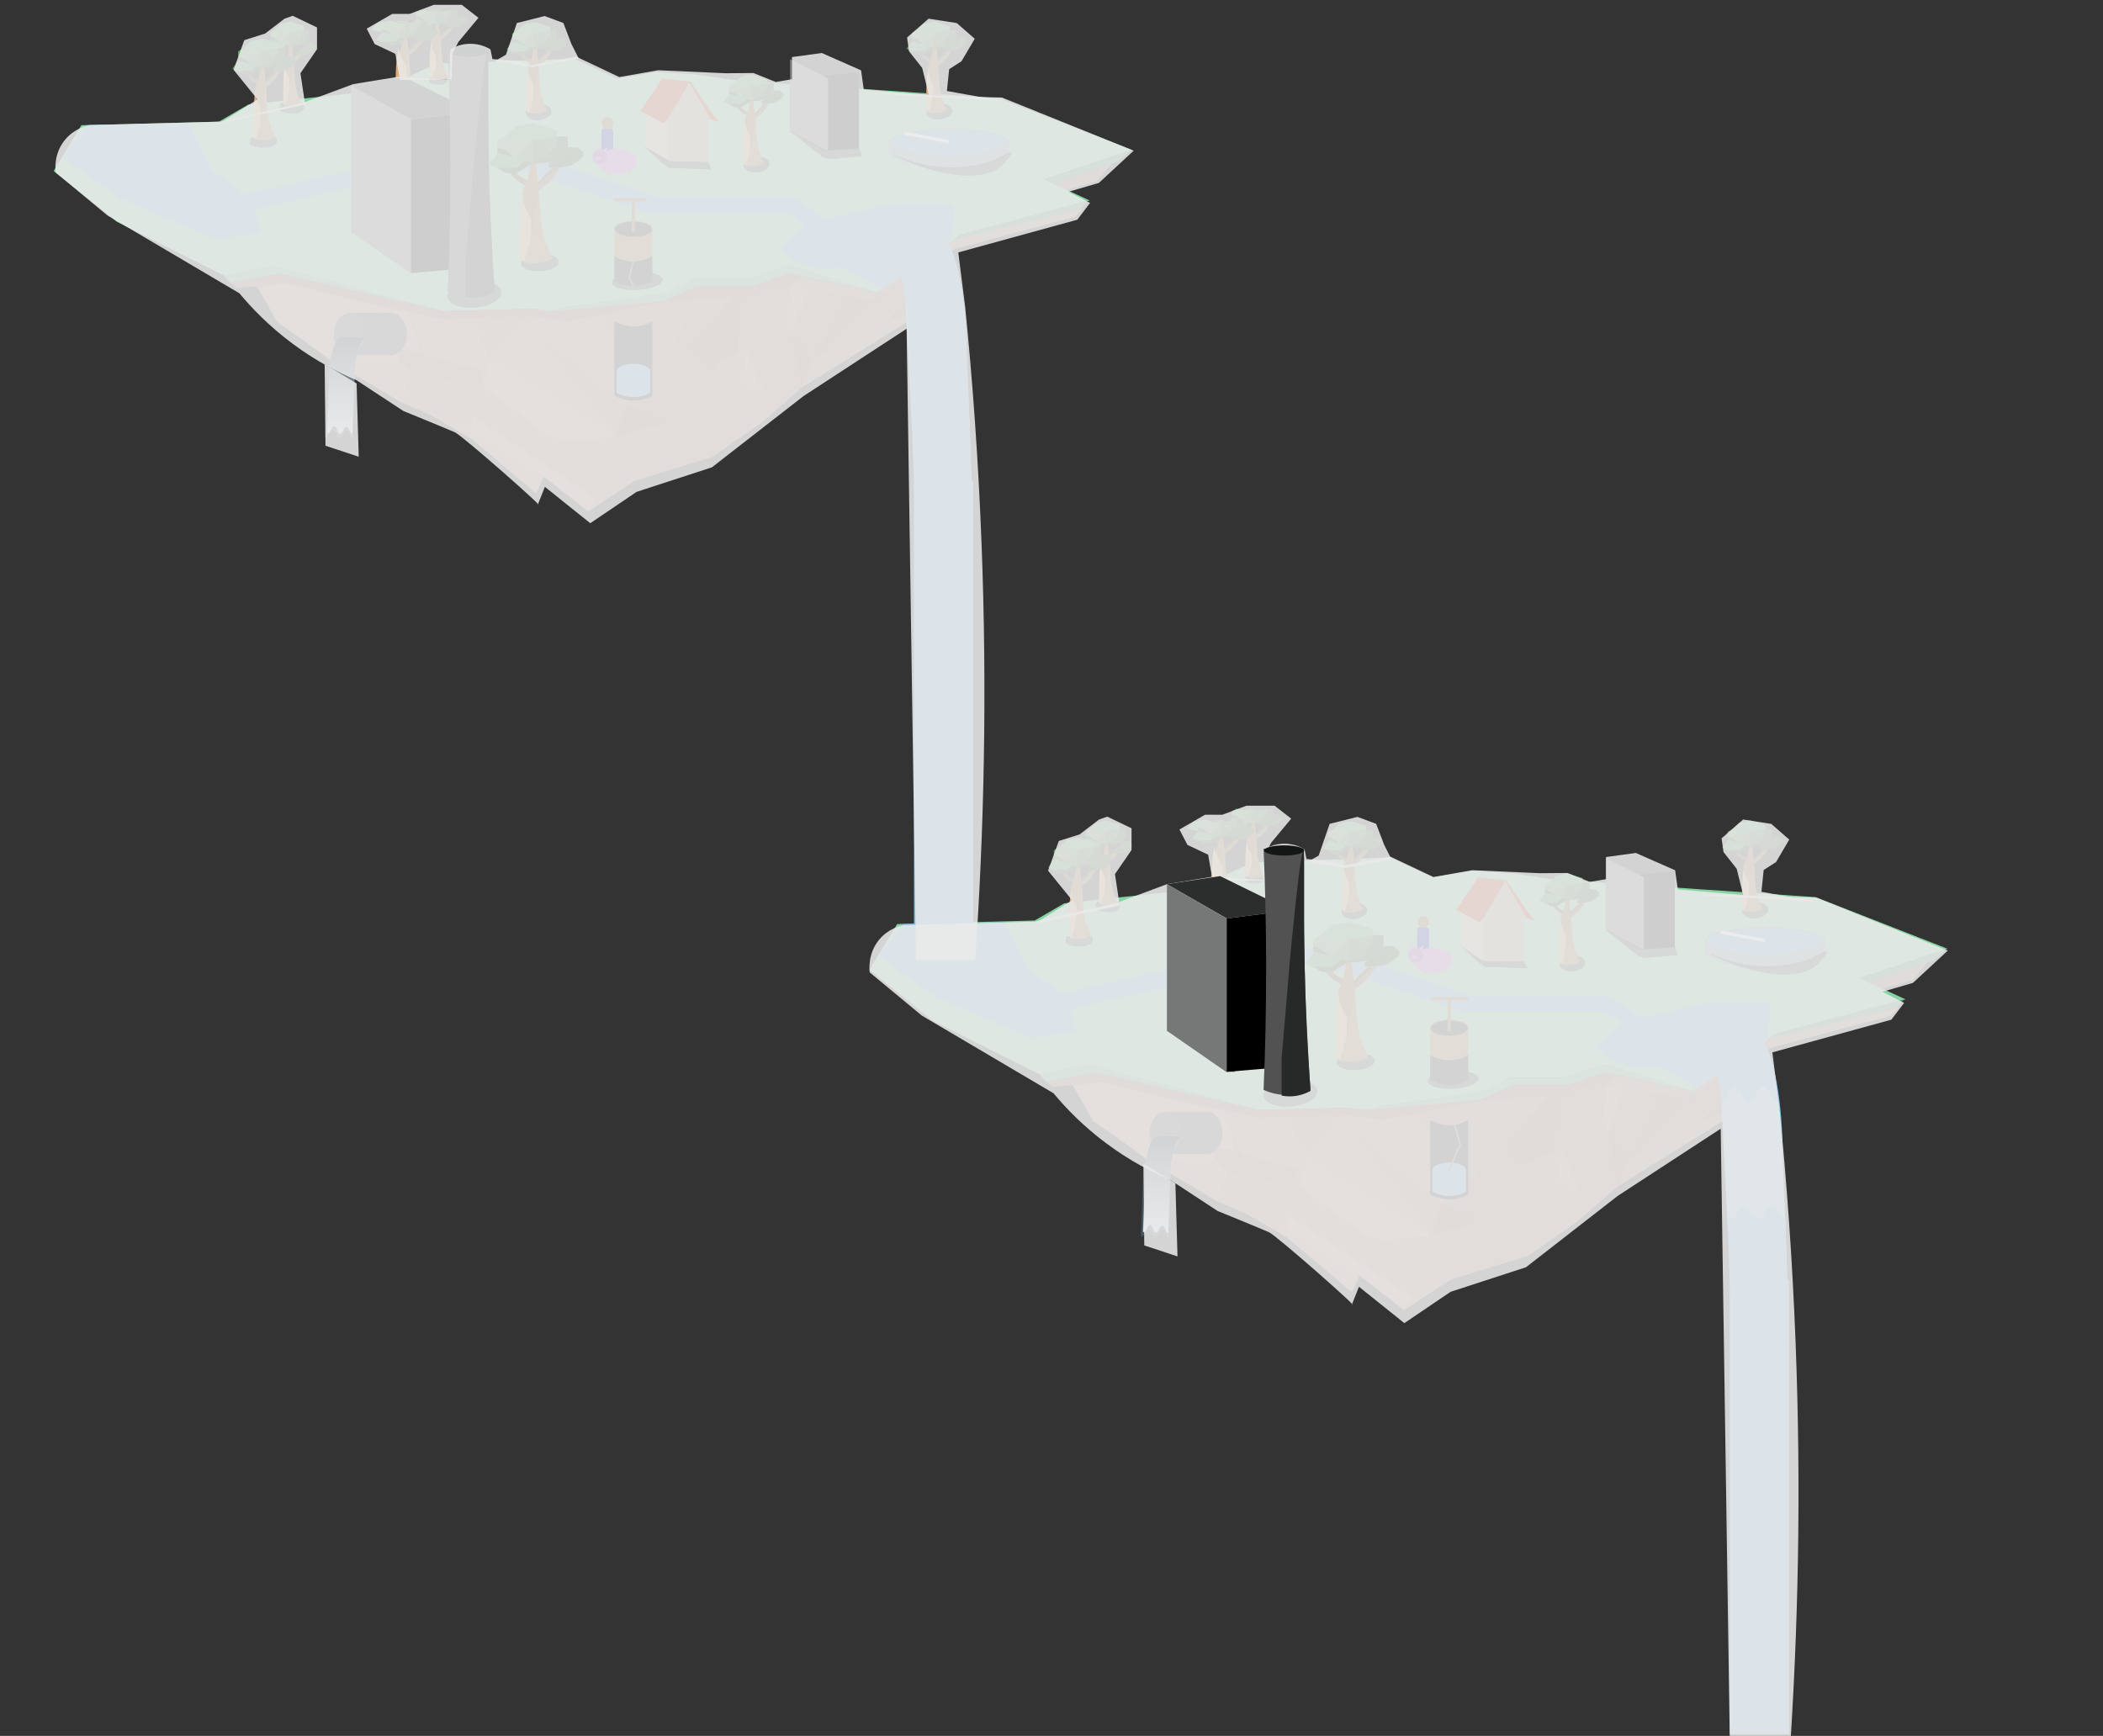 <?xml version="1.0" encoding="utf-8"?>
<!-- Generator: Adobe Illustrator 21.0.2, SVG Export Plug-In . SVG Version: 6.00 Build 0)  -->
<svg version="1.1" id="Ebene_1" xmlns="http://www.w3.org/2000/svg" xmlns:xlink="http://www.w3.org/1999/xlink" x="0px" y="0px"
	 viewBox="0 0 4771.6 3939.2" style="enable-background:new 0 0 4771.6 3939.2;" xml:space="preserve">
<rect x="0" y="0" width="4771.6" height="3939.2" fill="#333333" stroke="none"/>
<style type="text/css">
	.st0{fill:#87D4A2;}
	.st1{opacity:0.68;fill:#272828;stroke:#272828;stroke-miterlimit:10;enable-background:new    ;}
	.st2{fill:#525252;}
	.st3{fill:#52956E;}
	.st4{fill:#9D7766;}
	.st5{fill:#AE8775;}
	.st6{fill:#A47A69;}
	.st7{fill:#A67C6B;}
	.st8{fill:#AE8673;}
	.st9{fill:#6FBF88;}
	.st10{fill:#A07A69;}
	.st11{fill:#A67D6C;}
	.st12{fill:#A37968;}
	.st13{fill:#B78D78;}
	.st14{fill:#A9806F;}
	.st15{fill:#AB8270;}
	.st16{fill:#9F7665;}
	.st17{fill:#B58C77;}
	.st18{fill:#BC927D;}
	.st19{fill:#BD947E;}
	.st20{fill:#B18773;}
	.st21{fill:#C09781;}
	.st22{fill:#C29982;}
	.st23{fill:#A27867;}
	.st24{fill:#AC8472;}
	.st25{fill:#B98F7A;}
	.st26{fill:#C49C84;}
	.st27{fill:#C19881;}
	.st28{fill:#BB917C;}
	.st29{fill:#5E5E5E;}
	.st30{fill:#80BEE5;stroke:#91A6B5;stroke-width:4;stroke-miterlimit:10;}
	.st31{fill:none;stroke:#FFFFFF;stroke-width:7;stroke-miterlimit:10;}
	.st32{fill:#91A6B5;stroke:#91A6B5;stroke-width:4;stroke-miterlimit:10;}
	.st33{fill:#DDAF7B;}
	.st34{opacity:0.64;fill:#272828;stroke:#272828;stroke-miterlimit:10;enable-background:new    ;}
	.st35{fill:#272828;stroke:#272828;stroke-miterlimit:10;}
	.st36{opacity:0.64;fill:#272828;enable-background:new    ;}
	.st37{fill:#4B8146;}
	.st38{fill:#76522A;}
	.st39{fill:#9F7242;}
	.st40{fill:#B38258;}
	.st41{fill:#916F46;}
	.st42{fill:#375C3E;}
	.st43{fill:#599F5C;}
	.st44{fill:#385D2E;}
	.st45{fill:#4F8E4F;}
	.st46{fill:#5CA561;}
	.st47{fill:#5FAC67;}
	.st48{fill:#4C854A;}
	.st49{fill:#3E6636;}
	.st50{fill:#345A2D;}
	.st51{fill:#272828;}
	.st52{fill:#CC85DD;}
	.st53{fill:#80BEE5;}
	.st54{fill:#282727;}
	.st55{fill:#2C2D2D;}
	.st56{fill:#767777;}
	.st57{fill:#A2C9DD;}
	.st58{fill:url(#SVGID_1_);}
	.st59{opacity:0.24;fill:#80BEE5;enable-background:new    ;}
	.st60{fill:#BA9E2B;}
	.st61{fill:#B7AC92;}
	.st62{fill:#D1C3A1;}
	.st63{fill:#C14216;stroke:#C14216;stroke-width:3;stroke-miterlimit:10;}
	.st64{fill:#C14216;}
	.st65{fill:#2731AF;}
	.st66{fill:#CF7FE2;}
	.st67{fill:#AA61BC;}
	.st68{fill:url(#SVGID_2_);}
	.st69{fill:#141616;}
	.st70{fill:none;stroke:#847E7E;stroke-width:4;stroke-miterlimit:10;}
	.st71{fill:none;stroke:#9F7242;stroke-width:7;stroke-miterlimit:10;}
	.st72{fill:#2C2D2D;stroke:#B38258;stroke-width:2;stroke-miterlimit:10;}
	.st73{display:none;fill:#80BEE5;}
	.st74{display:none;opacity:0.5;fill:#DEDEDE;enable-background:new    ;}
	.st75{opacity:0.88;fill:#EAEAEA;enable-background:new    ;}
</style>
<path class="st0" d="M4119.7,2035.9l299,117l-199,67l104,48l-292,77c-63.7,44-127.4,88-191,132c-66.3-20.7-132.6-41.3-199-62l-91,31
	h-124l-60,31l-240,35l-270,7l-386-100l-112,19l-243-122l-143-115l63-104l312-8l67-39l297-32l130-61l312-11l98,45l88-15l92,6l88,13
	L4119.7,2035.9z"/>
<ellipse transform="matrix(0.995 -9.999751e-02 9.999751e-02 0.995 -186.637 408.581)" class="st1" cx="3982.4" cy="2066" rx="28.6" ry="17.4"/>
<title>zwei_inseln_intro</title>
<path class="st2" d="M4694.2,3050.6"/>
<polygon class="st3" points="4418.7,2152.9 4386.7,2179.9 4241.6,2230 4219.7,2219.9 "/>
<polygon class="st3" points="4319.7,2267.9 4304.7,2285.9 4035.7,2357.9 4011.8,2357.9 4031.7,2344.9 "/>
<polygon class="st4" points="4372.8,2184.7 4339.7,2223.9 4270.7,2243.4 4241.7,2229.9 "/>
<polygon class="st5" points="4290.7,2304.9 4020.7,2376.9 3957.7,2410.9 3832.7,2495.9 3840.7,2476.9 4011.7,2357.9 4307.7,2285.9 
	"/>
<polygon class="st6" points="4004.7,2383.5 3975.7,2501.9 3865.7,2541.9 3912.7,2493.9 3935.2,2424.2 "/>
<polygon class="st7" points="3934.7,2425.9 3832.7,2495.9 3774.7,2485.9 3694.7,2634.9 3912.7,2495.9 "/>
<polygon class="st8" points="3912.7,2493.9 3694.7,2632.9 3669.7,2692.9 3975.7,2501.9 3865.7,2541.9 "/>
<polygon class="st5" points="3832.7,2495.9 3641.7,2462.9 3641.7,2433.9 3840.7,2476.9 "/>
<polygon class="st3" points="3840.7,2476.9 3686.1,2443.5 3641.7,2433.9 "/>
<polygon class="st8" points="3669.7,2692.9 3577.7,2772.9 3466.7,2849.9 3290.7,2903.9 3185.7,2972.9 3085.7,2892.9 3067.7,2931.9 
	2924.7,2810.9 2828.7,2754.9 2761.7,2725.9 2611.7,2634.9 2479.7,2543.9 2435.7,2464.9 2497.7,2454.9 2850.7,2535.9 3029.7,2529.9 
	3139.7,2541.9 3359.7,2495.9 3431.7,2483.9 3551.7,2481.9 3627.7,2454.9 3641.7,2462.9 3774.7,2485.9 "/>
<polygon class="st9" points="3641.7,2433.9 3557.7,2462.9 3431.7,2462.9 3359.7,2495.9 3157.7,2518.9 3082.7,2518.9 3362.7,2476.9 
	3426.7,2445.9 3550.7,2445.9 3641.7,2414.9 3840.7,2476.9 3641.7,2414.9 "/>
<polygon class="st6" points="3669.7,2440 3840.7,2476.9 3641.7,2414.9 3641.7,2433.9 3557.7,2462.9 3431.7,2462.9 3359.7,2495.9 
	3551.7,2484.9 3641.7,2462.9 "/>
<polygon class="st10" points="3099,2516.5 3066.7,2513.5 2856.7,2518.9 2484.7,2433.9 2373.7,2454.9 2389.7,2466.9 2480.2,2456.7 
	2850.7,2535.9 3029.7,2529.9 "/>
<polygon class="st9" points="2358.7,2437.9 2373.7,2454.9 2484.7,2433.9 2856.7,2518.9 2470.7,2414.9 "/>
<polygon class="st6" points="3359.7,2495.9 3139.7,2541.9 3029.7,2529.9 3098.7,2518.9 "/>
<polygon class="st6" points="3105.2,2535.9 2989.7,2531.2 3066.7,2513.9 3098.7,2518.9 "/>
<polyline class="st0" points="3066.7,2513.9 3098.7,2518.9 3126.7,2511.9 3082.7,2484.9 "/>
<polygon class="st7" points="3676.1,2660.6 3605.6,2748.2 3478.4,2804 3600.7,2659 3679,2634.8 "/>
<polygon class="st7" points="2479.7,2455.9 2531.7,2513.9 2479.7,2495.9 2435.7,2464.9 "/>
<polygon class="st7" points="2435.7,2464.9 2417.7,2455.9 2483.7,2455.9 "/>
<polygon class="st7" points="3511.7,2524.9 3409.7,2535.9 3348.7,2668.9 3240.7,2827.9 3356.7,2773.9 3482.7,2685.9 3475.7,2608.9 
	"/>
<polygon class="st9" points="3641.7,2433.9 3669.7,2437.9 3840.7,2476.9 3641.7,2414.9 "/>
<polygon class="st11" points="3774.7,2484.9 3685.6,2470.2 3648.7,2569.9 3694.7,2632.9 "/>
<polygon class="st12" points="3694.7,2632.9 3669.7,2692.9 3648.7,2569.9 "/>
<polygon class="st13" points="3685.7,2469.9 3641.7,2462.9 3634.7,2551.9 3648.7,2569.9 "/>
<polygon class="st12" points="3774.7,2484.9 3821.1,2493.9 3694.7,2632.9 "/>
<polygon class="st14" points="3290.7,2903.9 3461.7,2849.9 3669.7,2692.9 3648.7,2569.9 3585.7,2703.9 "/>
<polygon class="st15" points="3543.7,2602.9 3585.7,2703.9 3648.7,2569.9 3634.7,2551.9 "/>
<polygon class="st11" points="3634.7,2551.9 3543.7,2602.9 3525.7,2576.9 3532.9,2484.9 3627.7,2454.9 3641.7,2462.9 "/>
<polygon class="st16" points="3525,2614.5 3454.9,2641.9 3418.7,2604.6 3516.6,2484.9 3532.7,2484.9 "/>
<polygon class="st17" points="3583.7,2703.9 3532.7,2676.9 3498.7,2703.9 3532.7,2739.8 "/>
<polygon class="st18" points="3583.7,2703.9 3543.7,2602.9 3532.7,2676.9 "/>
<polygon class="st19" points="3290.7,2627.9 3201.9,2528.9 3139.7,2541.9 3047.4,2530.4 3082.7,2569.9 3274.7,2729.9 "/>
<polygon class="st20" points="3341,2501.9 3290.7,2627.9 3201.7,2528.9 "/>
<polygon class="st18" points="3038.7,2541.9 2963.7,2627.9 3246.7,2803.9 "/>
<polygon class="st21" points="2963.7,2627.9 3146.7,2813.9 3246.7,2803.9 "/>
<polygon class="st22" points="3146.7,2813.9 3098.7,2803.9 2948.7,2692.9 2963.7,2627.9 "/>
<polygon class="st23" points="3355.7,2772.9 3246.7,2803.9 3271.7,2729.9 "/>
<polygon class="st24" points="3355.7,2848.9 3355.7,2772.9 3246.7,2803.9 3246.7,2884.9 3185.7,2972.9 3290.7,2903.9 "/>
<polygon class="st25" points="2922.1,2535.9 2963.7,2627.9 2948.7,2692.9 2942.7,2652.9 2816.7,2619.9 2776.6,2518.9 2850.7,2535.9 
	"/>
<polygon class="st7" points="2948.7,2692.9 2869.7,2676.9 2784.7,2658.9 2755.7,2630.9 2755.7,2605.9 2784.7,2605.9 2816.7,2619.9 
	2860.6,2631.4 2942.7,2652.9 "/>
<polygon class="st26" points="2607.7,2634.9 2755.7,2631.9 2755.7,2605.9 2784.7,2605.9 2806.2,2615.3 2776.7,2518.9 2736.3,2513.9 
	2497.7,2454.9 2435.7,2464.9 2483.7,2543.9 "/>
<polygon class="st19" points="2784.7,2657.8 2761.7,2725.9 2607.7,2634.8 2755.7,2631.9 "/>
<polygon class="st8" points="3246.7,2872.9 3205.5,2944.3 3162.7,2933.9 3140.7,2908.9 3073.7,2852.9 2923.7,2756.9 2834.7,2703.9 
	2948.7,2692.9 3132.7,2834.9 "/>
<polygon class="st27" points="3201.7,2943.9 3185.7,2972.9 3082.7,2892.9 2921.7,2790.9 2921.7,2756.9 3140.7,2903.9 "/>
<polygon class="st28" points="3082.7,2892.9 3066.7,2931.9 2878.7,2772.9 2761.7,2725.9 2921.7,2790.9 "/>
<ellipse class="st2" cx="2738.4" cy="2570.8" rx="35.5" ry="48"/>
<ellipse class="st2" cx="2731.4" cy="2570.8" rx="35.5" ry="48"/>
<ellipse class="st2" cx="2724.4" cy="2570.8" rx="35.5" ry="48"/>
<ellipse class="st2" cx="2709.4" cy="2570.8" rx="35.5" ry="48"/>
<ellipse class="st2" cx="2702.4" cy="2570.8" rx="35.5" ry="48"/>
<ellipse class="st2" cx="2695.4" cy="2570.8" rx="35.5" ry="48"/>
<ellipse class="st2" cx="2680.4" cy="2570.8" rx="35.5" ry="48"/>
<ellipse class="st2" cx="2673.4" cy="2570.8" rx="35.5" ry="48"/>
<ellipse class="st2" cx="2666.4" cy="2570.8" rx="35.5" ry="48"/>
<ellipse class="st2" cx="2666.4" cy="2570.8" rx="35.5" ry="48"/>
<ellipse class="st2" cx="2659.4" cy="2570.8" rx="35.5" ry="48"/>
<ellipse class="st2" cx="2652.4" cy="2570.8" rx="35.5" ry="48"/>
<ellipse class="st29" cx="2643.9" cy="2571.3" rx="35.5" ry="48"/>
<path class="st30" d="M3870.2,2134c-0.5,15.7,70,34.7,133.7,34.8c64.6,0.1,135.7-19.1,135.2-34.8c-0.5-16.1-76.1-28.5-134.5-28.5
	S3870.7,2117.9,3870.2,2134z"/>
<line class="st31" x1="4004.3" y1="2134.4" x2="3903.5" y2="2115.1"/>
<path class="st32" d="M3870.2,2162.2c-0.9,3.2,58.1,34.6,133.7,34.8c76.4,0.2,136.1-31.6,135.2-34.8s-55,20.3-136,20
	C3923.9,2181.9,3871,2159.2,3870.2,2162.2z"/>
<path class="st32" d="M4139.5,2134v28.2l-125.2,28.9l-144.5-28.9l0.4-25c13.2,8.1,27.3,14.7,41.9,19.8c37.2,13,68.1,12.6,97.1,11.9
	c27.8-0.7,57.3-1.7,92.6-15.6C4115,2148.1,4127.6,2141.7,4139.5,2134z"/>
<path class="st32" d="M2808.1,2025.5"/>
<path class="st33" d="M2895.9,2031.7"/>
<path class="st34" d="M4144.4,2159.6c-2.3-2.7-16.1,6.2-30.5,13.3c-28.6,14.1-53.8,16.6-79,19c-71.8,6.9-126.9-16-131.8-18.2
	c0,0-13.6-6.1-24.2-10.1l0,0c0,0,12.6,6.6,32,14.8c16.1,6.8,41.9,17.7,73,24.4l0,0c94.2,20.9,129.4-5,141-16
	C4132.2,2179.9,4147,2162.8,4144.4,2159.6z"/>
<path class="st35" d="M2289.2,2144.9"/>
<path class="st36" d="M2472,2123.7l7,1.6v11.1c-2,2.7-4.6,5-7.4,6.9c-4,2.5-8.5,4-13.1,4.5c-6.3,0.4-12.7,0.2-18.9-0.6
	c-7-0.9-13.9-2.6-20.5-5.1c-1.4-5.5-1.4-11.3,0.1-16.8l7.2-1.8c1.2,2.4,3,4.3,5.3,5.7c0.5,0.3,11.1,1.7,12.4,1.4
	c5.5,0.4,11-0.2,16.4-1.7C2464.5,2127.6,2468.4,2125.9,2472,2123.7z"/>
<path class="st36" d="M2534.6,2045.8l6.2,1.6v11.1c-1.8,2.7-4.1,5-6.7,6.9c-3.5,2.5-7.5,4-11.8,4.5c-12.1,0.9-24.2-1.1-35.3-5.7
	c-1.3-5.5-1.2-11.3,0.1-16.8l6.4-1.8c1,2.3,2.7,4.3,4.8,5.7c0.5,0.3,10,1.7,11.1,1.4c4.9,0.4,9.9-0.2,14.7-1.7
	C2527.9,2049.7,2531.4,2048,2534.6,2045.8z"/>
<polygon class="st37" points="2514.2,1879.5 2547,1916 2493.3,1879.5 "/>
<path class="st38" d="M2507.5,1941.3c-4.9-0.8-9.6-2.8-13.5-5.9c-2.2-1.6-4-3.6-5.4-5.9h-8.1c2.1,3.8,4.8,7.2,8.1,9.9
	c4.4,3.9,9.6,6.9,15.1,8.8C2504.8,1946.1,2506.1,1943.6,2507.5,1941.3z"/>
<path class="st33" d="M2497.9,1956c-0.8,4.8-1.9,11.7-2.6,20c-0.5,5.5-1.2,14-1.6,33.4c-0.1,9.8-0.3,22.5,0,37.4
	c0.7,1.9,2.1,3.5,3.8,4.4c1.4,0.8,2.9,1.2,4.5,1.2c4.5-13.3,7.3-27.1,8.4-41.2c0.6-8.2,0.6-16.5,0-24.7c-3-4.4-5.6-9-7.7-14
	C2500.4,1967.4,2498.8,1961.8,2497.9,1956z"/>
<path class="st39" d="M2513.3,1912.5l-7,3.7c-0.2,7.4-1.2,14.8-3.1,22c-1.7,6.3-4,12.3-7,18.1c0.3,6.1,1.4,12.2,3.1,18.1
	c1.8,5.9,4.4,11.6,7.7,16.9c3.5-12,5.9-24.4,7-36.9C2515.3,1940.4,2515.1,1926.4,2513.3,1912.5z"/>
<path class="st40" d="M2513.3,1917.2c1.5,22,1.2,44-1.1,65.9c-2.5,23.5-7.1,46.8-13.8,69.5c6.7,1.6,13.7,1.8,20.4,0.5
	c5.6-1,10.9-3,15.8-5.9c-4.1-8.7-7.3-17.8-9.8-27.1c-5.4-20.3-4.6-33.6-6.6-59.5C2517.4,1950.2,2515.9,1935.3,2513.3,1917.2z"/>
<path class="st38" d="M2540.9,1923c-2.8,5.5-6.4,10.5-10.6,15.1c-4.8,5.2-10.4,9.7-16.6,13.1v-5.3l21.2-22.9L2540.9,1923z"/>
<path class="st41" d="M2540.3,1923h4.5c-3,5.8-6.7,11.2-10.9,16.2c-5.7,6.8-12.3,12.6-19.7,17.4v-6.9c4.9-5,9.7-9.9,14.6-14.9
	C2532.6,1930.9,2536.5,1927,2540.3,1923z"/>
<polygon class="st42" points="2464.5,1895.4 2464.5,1903 2487.2,1908.9 2474.1,1898.3 "/>
<polygon class="st43" points="2502.4,1913.4 2465.5,1903 2453.8,1918.5 2465.5,1924.8 2490.1,1924.8 "/>
<polygon class="st44" points="2501.6,1911.7 2489.3,1923.3 2480.6,1923.3 2464.5,1923.3 2475,1930.3 2489.3,1930.3 2509.7,1916.8 
	"/>
<polygon class="st45" points="2509.7,1916 2487.2,1908.9 2509.7,1886 "/>
<polygon class="st46" points="2509.7,1886 2474.1,1880.1 2464.5,1886 2464.5,1895.4 2474.1,1898.3 2487.2,1908.9 "/>
<polygon class="st47" points="2540.9,1880.1 2540.9,1871.8 2509.7,1861.8 2488.3,1866.5 2474.1,1880.1 2505.8,1886 "/>
<polygon class="st37" points="2530.1,1903 2530.1,1908.9 2509.6,1915.7 2509.7,1886 "/>
<polygon class="st48" points="2540.9,1880.1 2517.7,1884.2 2530.1,1903 2540.9,1891.2 "/>
<polygon class="st49" points="2550.3,1908.7 2560.4,1908.7 2567.7,1916 2567.7,1921.6 2559,1929.5 2550.3,1935.2 2533.2,1937.3 
	2550.3,1922.7 "/>
<polygon class="st50" points="2547.2,1908.7 2552.4,1908.7 2552.4,1916.6 2552.4,1927.6 2543.6,1931.3 2533.2,1937.3 2522,1937.3 
	2522,1931.3 2531.5,1926.5 2542.9,1916.3 "/>
<polygon class="st49" points="2540.9,1880.1 2554.4,1880.1 2554.4,1895.4 2544.7,1912.5 2521.7,1917.2 2505.8,1917.2 2530.1,1907.7 
	2540.2,1890.7 "/>
<polygon class="st39" points="2513,1917.2 2507.5,1986.7 2507.5,2021.4 2517.7,1954.8 "/>
<polygon class="st37" points="2450.6,1921.6 2490,1965.4 2425.7,1921.6 "/>
<path class="st38" d="M2442.5,1995.8c-5.9-1-11.5-3.4-16.3-7.1c-2.5-2-4.7-4.4-6.5-7.1h-9.7c2.6,4.5,5.9,8.5,9.7,12
	c5.3,4.7,11.5,8.3,18.2,10.6C2439.5,2001.3,2441.1,1998.6,2442.5,1995.8z"/>
<path class="st33" d="M2431.1,2013.4c-0.9,5.8-2.1,14.1-3.1,24c-0.7,6.6-1.5,16.7-1.9,40.1c-0.3,11.7-0.3,26.9,0,44.9
	c0.9,2.3,2.5,4.2,4.6,5.4c1.7,0.9,3.5,1.5,5.4,1.5c8.5-25.5,11.9-52.4,9.9-79.2c-3.6-5.3-6.7-10.9-9.3-16.7
	C2434.1,2027,2432.2,2020.3,2431.1,2013.4z"/>
<path class="st39" d="M2449.6,1961.1l-8.4,4.6c-0.2,8.9-1.5,17.7-3.8,26.2c-2.1,7.5-4.9,14.8-8.4,21.8c0.4,7.4,1.6,14.7,3.8,21.8
	c2.2,7.1,5.3,14,9.2,20.3c4.2-14.5,7-29.3,8.4-44.3C2451.9,1994.8,2451.7,1977.9,2449.6,1961.1z"/>
<path class="st40" d="M2449.6,1966.8c1.8,26.3,1.4,52.8-1.3,79c-3,28.2-8.5,56.1-16.6,83.3c8,1.9,16.3,2.1,24.4,0.7
	c6.7-1.2,13.1-3.6,18.9-7.1c-4.9-10.4-8.8-21.3-11.8-32.5c-6.5-24.3-5.6-40.2-7.9-71.3C2454.5,2006.4,2452.7,1988.6,2449.6,1966.8z"
	/>
<path class="st38" d="M2482.6,1973.9c-3.5,6.5-7.7,12.6-12.7,18.1c-5.8,6.2-12.5,11.5-19.9,15.7v-6.4l25.3-27.5L2482.6,1973.9z"/>
<path class="st41" d="M2481.9,1973.9h5.3c-3.6,6.9-7.9,13.4-13,19.3c-6.8,8-14.8,15.1-23.6,20.9v-8.2l17.5-17.8
	C2472.8,1983.3,2477.4,1978.6,2481.9,1973.9z"/>
<polygon class="st42" points="2391.1,1940.7 2391.1,1949.8 2418.2,1957 2402.7,1944.3 "/>
<polygon class="st43" points="2436.4,1962.1 2392.3,1949.8 2378.3,1968.3 2392.3,1976.1 2421.7,1976.1 "/>
<polygon class="st44" points="2435.7,1960.2 2420.8,1974.1 2410.5,1974.1 2391.1,1974.1 2403.7,1982.6 2420.8,1982.6 2445.3,1966.4 
	"/>
<polygon class="st45" points="2445.3,1965.4 2418.2,1957 2445.3,1929.4 "/>
<polygon class="st46" points="2445.3,1929.4 2402.7,1922.3 2391.1,1929.4 2391.1,1940.7 2402.7,1944.3 2418.2,1957 "/>
<polygon class="st47" points="2482.6,1922.3 2482.6,1912.5 2445.3,1900.5 2419.6,1906.2 2402.7,1922.3 2440.6,1929.4 "/>
<polygon class="st37" points="2847.2,1834.6 2881.5,1868.4 2825.4,1834.6 "/>
<polygon class="st37" points="2469.7,1949.8 2469.7,1957 2445.1,1965 2445.3,1929.4 "/>
<path class="st38" d="M2840.1,1891.8c-5.1-0.7-9.9-2.6-14.2-5.5c-2.2-1.5-4.1-3.4-5.7-5.5h-8.5c2.3,3.5,5.2,6.7,8.5,9.2
	c4.7,3.7,10.1,6.4,15.8,8.2C2837.4,1896.2,2838.8,1894,2840.1,1891.8z"/>
<path class="st33" d="M2830.1,1905.5c-0.8,4.5-1.9,10.8-2.8,18.5c-0.6,5.1-1.3,13-1.7,30.9c-0.2,9-0.3,20.8,0,34.7
	c0.9,1.8,2.3,3.2,4.1,4.1c1.5,0.8,3.1,1.2,4.7,1.2c4.7-12.3,7.6-25.1,8.8-38.2c0.6-7.6,0.6-15.3,0-22.9c-3.1-4-5.9-8.3-8.1-12.9
	C2832.8,1916,2831.1,1910.8,2830.1,1905.5z"/>
<path class="st39" d="M2846.3,1865.1l-7.3,3.5c-0.2,6.9-1.3,13.7-3.3,20.3c-1.8,5.8-4.3,11.5-7.3,16.8c0.3,5.7,1.4,11.4,3.3,16.8
	c1.9,5.6,4.6,10.8,8,15.7c3.6-11.1,6.1-22.6,7.3-34.2C2848.3,1891,2848.1,1878,2846.3,1865.1z"/>
<path class="st40" d="M2846.3,1869.5c1.6,20.4,1.2,40.8-1.2,61.1c-2.6,21.9-7.4,43.5-14.5,64.4c7,1.5,14.3,1.7,21.3,0.5
	c5.8-0.9,11.3-2.7,16.5-5.5c-4.3-8-7.7-16.4-10.3-25.1c-5.6-18.7-4.9-31.1-6.9-55.1C2850.5,1900.2,2849.1,1886.3,2846.3,1869.5z"/>
<path class="st38" d="M2875,1875c-3,5.2-6.7,9.9-11.1,14c-5.1,4.9-11,9-17.3,12.2v-4.9l22.1-21.3L2875,1875z"/>
<path class="st41" d="M2874.5,1875h4.7c-3.2,5.4-7,10.4-11.3,15c-6.1,6.3-13,11.7-20.6,16.1v-6.4c5.1-4.6,10.1-9.2,15.3-13.8
	C2866.6,1882.2,2870.5,1878.6,2874.5,1875z"/>
<polygon class="st42" points="2795.2,1849.3 2795.2,1856.4 2818.9,1861.9 2805.3,1852 "/>
<polygon class="st43" points="2834.9,1865.9 2796.3,1856.4 2784,1870.7 2796.3,1876.6 2822,1876.6 "/>
<polygon class="st44" points="2834.1,1864.4 2821.2,1875.2 2812.1,1875.2 2795.2,1875.2 2806.3,1881.7 2821.2,1881.7 2842.5,1869.1 
	"/>
<polygon class="st45" points="2842.5,1868.4 2818.9,1861.9 2842.5,1840.6 "/>
<polygon class="st46" points="2842.5,1840.6 2805.3,1835.1 2795.2,1840.6 2795.2,1849.3 2805.3,1852 2818.9,1861.9 "/>
<polygon class="st48" points="2482.6,1922.3 2454.7,1927.3 2469.7,1949.8 2482.6,1935.7 "/>
<polygon class="st37" points="2863.8,1856.4 2863.8,1861.9 2842.3,1868.2 2842.5,1840.6 "/>
<polygon class="st48" points="2875,1835.1 2850.8,1839 2863.8,1856.4 2875,1845.5 "/>
<polygon class="st49" points="2892.4,1849.3 2902.5,1849.3 2909.9,1855.8 2909.9,1860.8 2901.2,1867.9 2892.4,1872.9 2875,1875 
	2892.4,1861.9 "/>
<polygon class="st50" points="2889.2,1849.3 2894.5,1849.3 2894.5,1856.4 2894.5,1866.2 2885.7,1869.5 2875,1875 2863.8,1875 
	2863.8,1869.5 2873.4,1865.2 2884.8,1856.2 "/>
<polygon class="st49" points="2875,1835.1 2889.2,1835.1 2889.2,1849.3 2879.1,1865.1 2855,1869.5 2838.4,1869.5 2863.8,1860.8 
	2874.4,1844.9 "/>
<polygon class="st39" points="2846.1,1869.5 2840.1,1933.9 2840.1,1966 2850.8,1904.4 "/>
<polygon class="st49" points="2863.8,1861.9 2863.8,1856.4 2875,1845.5 "/>
<polygon class="st37" points="2774.9,1860.3 2813.4,1898.3 2750.5,1860.3 "/>
<polygon class="st49" points="2502.4,1940.7 2514,1940.7 2522.4,1949.1 2522.4,1955.6 2512.5,1964.7 2502.4,1971.2 2482.6,1973.9 
	2502.4,1957 "/>
<polygon class="st50" points="2498.7,1940.7 2504.8,1940.7 2504.8,1949.8 2504.8,1962.5 2494.8,1966.8 2482.6,1973.9 2469.7,1973.9 
	2469.7,1966.8 2480.7,1961.3 2493.8,1949.5 "/>
<path class="st39" d="M2774,1894.6l-8.2,3.9c-0.2,7.7-1.5,15.4-3.8,22.8c-2,6.6-4.8,12.9-8.2,18.9c0.4,6.4,1.6,12.8,3.8,18.9
	c2.2,6.2,5.2,12.2,9,17.6C2775.2,1950.2,2777.8,1922.2,2774,1894.6L2774,1894.6z"/>
<path class="st38" d="M2806.2,1905.6c-3.4,5.8-7.6,11.1-12.4,15.7c-5.8,5.5-12.3,10.1-19.4,13.7v-5.5l24.8-23.9L2806.2,1905.6z"/>
<path class="st41" d="M2805.5,1905.6h5.2c-3.6,6.1-7.8,11.7-12.7,16.7c-6.8,7.1-14.6,13.2-23.1,18.1v-7.1l17.2-15.5
	C2796.6,1913.7,2801.1,1909.7,2805.5,1905.6z"/>
<polygon class="st49" points="2482.6,1922.3 2498.7,1922.3 2498.7,1940.7 2487.2,1961.2 2459.5,1966.8 2440.6,1966.8 2469.7,1955.5 
	2481.9,1935 "/>
<polygon class="st39" points="2449.3,1966.8 2442.5,2050.1 2442.5,2091.8 2454.7,2012 "/>
<polygon class="st49" points="2469.7,1957 2469.7,1949.8 2482.6,1935.7 "/>
<path class="st33" d="M3559.7,2069.9"/>
<polygon class="st47" points="2772.8,1880.5 2772.8,1870.9 2734.9,1859.2 2708.7,1864.7 2691.5,1880.5 2730.1,1887.4 "/>
<polygon class="st47" points="2816.7,1891.2 2816.7,1882.6 2780.3,1872.2 2755,1877.1 2738.5,1891.2 2775.6,1897.3 "/>
<polygon class="st37" points="2793.6,1884.8 2793.6,1890.9 2769.4,1897.9 2769.7,1867.1 "/>
<polygon class="st48" points="2806.2,1860.9 2779,1865.2 2793.6,1884.8 2806.2,1872.6 "/>
<polygon class="st49" points="2825.7,1876.8 2836.9,1876.8 2845.2,1884.1 2845.2,1889.8 2835.4,1897.7 2825.7,1903.3 2806.2,1905.6 
	2825.7,1890.9 "/>
<polygon class="st50" points="2822,1876.8 2828,1876.8 2828,1884.8 2828,1895.8 2818,1899.5 2806.2,1905.6 2793.6,1905.6 
	2793.6,1899.5 2804.4,1894.7 2817.2,1884.5 "/>
<polygon class="st49" points="2806.2,1860.9 2822,1860.9 2822,1876.8 2810.7,1894.6 2783.6,1899.5 2765.1,1899.5 2793.6,1889.7 
	2805.5,1871.9 "/>
<polygon class="st39" points="2773.6,1899.5 2767,1971.6 2767,2007.7 2779,1938.6 "/>
<polygon class="st49" points="2793.6,1890.9 2793.6,1884.8 2806.2,1872.6 "/>
<path class="st40" d="M2773.9,1899.5c1.8,22.8,1.4,45.8-1.3,68.5c-2.9,24.6-8.4,48.7-16.2,72.2c7.9,1.7,16,1.9,23.9,0.6
	c6.5-1,12.7-3.1,18.5-6.1c-4.8-9-8.6-18.4-11.5-28.1c-6.3-21.1-5.5-34.9-7.7-61.8C2778.7,1933.9,2777,1918.3,2773.9,1899.5z"/>
<path class="st38" d="M2768.8,1903.1c-7-1-13.7-3.6-19.6-7.5c-3-2.1-5.7-4.6-7.9-7.5h-11.8c3.2,4.9,7.1,9.3,11.8,12.9
	c6.6,5.1,14,8.9,21.9,11.3C2765.1,1909.1,2767,1906.1,2768.8,1903.1z"/>
<path class="st33" d="M2755,1921.9c-1.1,6.2-2.7,15-3.8,25.7c-0.8,7.1-1.8,18-2.3,42.8c-0.3,12.5-0.3,28.8,0,47.9
	c1.2,2.5,3.1,4.5,5.6,5.7c2,1,4.3,1.6,6.5,1.7c10.3-26.9,14.5-55.8,12.1-84.5c-4.4-5.5-8.1-11.5-11.2-17.9
	C2758.7,1936.4,2756.4,1929.3,2755,1921.9z"/>
<polygon class="st42" points="2717.6,1878 2717.6,1886 2744.1,1892.1 2728.9,1881.1 "/>
<polygon class="st43" points="2762,1896.6 2718.7,1886 2705,1901.9 2718.7,1908.6 2747.6,1908.6 "/>
<polygon class="st44" points="2761.2,1894.9 2746.7,1907 2736.5,1907 2717.6,1907 2730,1914.3 2746.7,1914.3 2770.6,1900.3 "/>
<path class="st51" d="M2806.7,2037.2"/>
<polygon class="st45" points="2770.6,1899.4 2744.1,1892.1 2770.6,1868.3 "/>
<polygon class="st46" points="2770.6,1868.3 2728.9,1862.1 2717.6,1868.3 2717.6,1878 2728.9,1881.1 2744.1,1892.1 "/>
<polygon class="st52" points="3202.6,2155.1 3202.6,2139 3215.6,2157.7 "/>
<rect x="3153.4" y="2053.5" transform="matrix(0.317 -0.948 0.948 0.317 58.401 4529.589)" class="st53" width="42.1" height="341.5"/>
<path class="st54" d="M2581.9,2791.9"/>
<polygon class="st55" points="3643.3,1946.9 3711,1938 3800.1,1976.1 3719.6,1985.1 "/>
<polygon points="3800.1,2149.8 3719.6,2155.8 3719.6,1985.1 3800.1,1976.1 "/>
<polygon class="st56" points="3729.8,1990.4 3643.3,1946.9 3643.3,2110.2 3718.7,2155.8 3729.8,2155.8 "/>
<rect x="2378.3" y="2204.2" transform="matrix(0.976 -0.22 0.22 0.976 -424.896 632.216)" class="st53" width="495.5" height="39.2"/>
<rect x="2862.4" y="2151.9" class="st53" width="166.3" height="38.5"/>
<rect x="3315.6" y="2259.3" class="st53" width="333.1" height="36.5"/>
<rect x="3661.1" y="2250.1" transform="matrix(0.575 -0.819 0.819 0.575 -319.891 3991.319)" class="st53" width="36.5" height="106.5"/>
<path class="st53" d="M4043,2560c-6.6-121.2-34.4-216-64.3-214.9l-14.5,0.5l-5.9,0.2l-110.2,4c30-1.1,58,94.6,64.4,216.7h0.1
	l13.9,385.5c15.4-1.5,14-45.6,29.8-46.2c16-0.6,17.6,44.5,33.5,43.9s14.3-45.6,30.3-46.2c16-0.6,17.6,44.5,33.5,43.9
	c1.2-0.1,2.4-0.4,3.4-0.9l-13.9-386.6L4043,2560z"/>
<path class="st57" d="M4036.3,2497.5c-1.1,0.5-2.2,0.8-3.4,0.8c-16,0.8-17.8-35-33.8-34.2s-14.1,36.7-30.1,37.5s-17.8-35-33.8-34.2
	c-15.8,0.8-14.1,35.9-29.6,37.4l14.9,284.7l130.7-6.8L4036.3,2497.5z"/>
<path class="st53" d="M3925.5,2766c15.7-0.4,15.1-24.7,30.8-25.1c15.7-0.4,16.4,23.8,32.2,23.3c15.7-0.5,15.1-24.7,30.8-25.1
	c15.6-0.4,16.4,23.3,31.7,23.3l3.9,137.4l0.4,14.3l3.7,130.9c0.4,15.7-4.9,28.7-11.9,28.9l-2.5,0.1c-7,0.2-13-12.5-13.5-28.2
	l-3.3-118.1c-0.2-7.1-2.9-12.7-6-12.6h-0.3c-3.1,0.1-5.5,5.9-5.3,12.9l5.1,178.9c0.7,25.5-7.9,46.6-19.2,47l-4.1,0.1
	c-11.3,0.3-21.1-20.3-21.9-45.8l-5.1-178.9c-0.2-7.1-2.9-12.7-6-12.6c-3.1,0.1-5.5,5.9-5.3,12.9l2.9,102.1
	c0.5,18.6-5.8,33.9-14,34.2l-3,0.1c-8.2,0.2-15.4-14.8-15.9-33.3l-3.2-114.9l-1.6-56.7l-2.7-95.4
	C3923.2,2765.9,3924.4,2766,3925.5,2766z"/>
<rect x="3924.8" y="2903.9" class="st53" width="134.2" height="1031.2"/>
<path class="st1" d="M2924.5,2451.6c33.4-3.2,61.9,7.4,63.7,23.5c1.7,16.2-24,31.8-57.4,35s-61.9-7.4-63.7-23.5
	S2891.1,2454.7,2924.5,2451.6z"/>
<linearGradient id="SVGID_1_" gradientUnits="userSpaceOnUse" x1="2695.29" y1="4840.86" x2="2695.29" y2="5060.766" gradientTransform="matrix(1 0 0 -1 -56.99 7638.66)">
	<stop  offset="0" style="stop-color:#FFFFFF"/>
	<stop  offset="1" style="stop-color:#000000"/>
</linearGradient>
<path class="st58" d="M2598.4,2655.5c2.5-43.9,14.5-78.1,27.6-77.6l6.3,0.2l2.6,0.1l48.4,1.7c-13.2-0.5-25.2,34.1-27.6,78.3h-0.1
	l-5,139.6c-6.8-0.6-6.3-16.5-13.2-16.8s-7.6,16.1-14.6,15.8s-6.4-16.6-13.4-16.8c-7-0.3-7.6,16.1-14.6,15.8c-0.5,0-1-0.1-1.5-0.3
	L2598.4,2655.5L2598.4,2655.5z"/>
<path class="st59" d="M2594.1,2659.2c2.7-45.8,15.8-81.4,30.2-80.9l7,0.2l2.9,0.1l53.2,1.9c-14.5-0.5-27.6,35.5-30.2,81.6h-0.1
	l-5.2,145.5c-7.5-0.6-6.9-17.3-14.6-17.5s-8.3,16.7-16,16.5s-7.1-17.3-14.8-17.6s-8.3,16.7-16,16.5c-0.6,0-1.1-0.1-1.7-0.4
	L2594.1,2659.2L2594.1,2659.2z"/>
<path class="st1" d="M3293.9,2430.9c31.4-2.1,58.2,4.9,59.8,15.7s-22.5,21.2-53.9,23.3s-58.2-4.9-59.8-15.7
	S3262.5,2433,3293.9,2430.9z"/>
<ellipse transform="matrix(0.995 -9.999751e-02 9.999751e-02 0.995 -191.324 317.668)" class="st1" cx="3073.1" cy="2067.3" rx="28.6" ry="17.4"/>
<polygon class="st37" points="3069.3,1882.1 3106.3,1921.6 3045.7,1882.1 "/>
<path class="st38" d="M3061.7,1949c-5.5-0.9-10.8-3.1-15.3-6.4c-2.4-1.8-4.5-3.9-6.1-6.4h-9.2c2.4,4.1,5.5,7.7,9.2,10.8
	c5,4.2,10.8,7.5,17,9.6C3058.7,1954.1,3060.2,1951.5,3061.7,1949z"/>
<path class="st33" d="M3050.9,1965c-0.9,5.3-2,12.7-3,21.7c-0.6,6-1.4,15.2-1.8,36.2c-0.2,10.6-0.3,24.3,0,40.5
	c0.9,2,2.4,3.7,4.3,4.8c1.6,0.8,3.3,1.3,5.1,1.4c5-14.4,8.2-29.4,9.4-44.6c0.7-8.9,0.7-17.9,0-26.8c-3.4-4.7-6.3-9.8-8.7-15.1
	C3053.7,1977.3,3051.9,1971.2,3050.9,1965z"/>
<path class="st39" d="M3068.3,1917.7l-7.9,4.1c-0.2,8-1.4,16-3.6,23.7c-1.9,6.8-4.6,13.4-7.9,19.7c0.3,6.7,1.6,13.3,3.6,19.7
	c2.1,6.4,5,12.6,8.6,18.3c3.9-13,6.6-26.4,7.9-40C3070.5,1948.1,3070.2,1932.8,3068.3,1917.7z"/>
<path class="st40" d="M3068.3,1922.8c3.7,49.5-2,99.2-16.8,146.6c7.6,1.7,15.4,1.9,23,0.6c6.3-1,12.3-3.2,17.8-6.4
	c-4.6-9.4-8.3-19.2-11.1-29.3c-6.1-21.9-5.3-36.3-7.4-64.4C3072.9,1958.7,3071.3,1942.5,3068.3,1922.8z"/>
<path class="st38" d="M3099.3,1929.2c-3.2,6-7.2,11.5-11.9,16.4c-5.4,5.7-11.8,10.5-18.7,14.2v-5.7l23.9-24.9H3099.3z"/>
<path class="st41" d="M3098.7,1929.2h5c-3.4,6.3-7.5,12.1-12.2,17.5c-6.5,7.3-13.9,13.6-22.2,18.8v-7.4c5.5-5.3,11-10.7,16.5-16.2
	C3090.2,1937.7,3094.5,1933.5,3098.7,1929.2z"/>
<polygon class="st42" points="3013.2,1899.3 3013.2,1907.6 3038.7,1914 3024.1,1902.5 "/>
<polygon class="st43" points="3055.9,1918.7 3014.3,1907.6 3001.1,1924.3 3014.3,1931.2 3042.1,1931.2 "/>
<polygon class="st44" points="3055.1,1916.9 3041.2,1929.5 3031.4,1929.5 3013.2,1929.5 3025.1,1937.2 3041.2,1937.2 3064.2,1922.5 
	"/>
<polygon class="st45" points="3064.2,1921.6 3038.7,1914 3064.2,1889.1 "/>
<polygon class="st46" points="3064.2,1889.1 3024.1,1882.8 3013.2,1889.1 3013.2,1899.3 3024.1,1902.5 3038.7,1914 "/>
<polygon class="st47" points="3099.3,1882.8 3099.3,1873.8 3064.2,1863 3040,1868.1 3024.1,1882.8 3059.8,1889.1 "/>
<polygon class="st37" points="3087.2,1907.6 3087.2,1914 3064,1921.3 3064.2,1889.1 "/>
<polygon class="st48" points="3099.3,1882.8 3073.1,1887.2 3087.2,1907.6 3099.3,1894.9 "/>
<polygon class="st49" points="3118.1,1899.3 3128.9,1899.3 3136.9,1907 3136.9,1912.8 3127.5,1921.1 3118.1,1926.9 3099.3,1929.3 
	3118.1,1914 "/>
<polygon class="st50" points="3114.6,1899.3 3120.3,1899.3 3120.3,1907.6 3120.3,1919.1 3110.8,1922.9 3099.3,1929.3 3087.2,1929.3 
	3087.2,1922.9 3097.6,1917.9 3109.9,1907.3 "/>
<polygon class="st49" points="3099.3,1882.8 3114.6,1882.8 3114.6,1899.3 3103.8,1917.8 3077.6,1922.9 3059.8,1922.9 3087.2,1912.7 
	3098.7,1894.2 "/>
<polygon class="st39" points="3068,1922.9 3061.7,1998.2 3061.7,2035.8 3073.1,1963.7 "/>
<polygon class="st49" points="3087.2,1914 3087.2,1907.6 3099.3,1894.9 "/>
<path class="st32" d="M3030,2064.8"/>
<polygon class="st37" points="3976,1880.9 4013,1920.4 3952.4,1880.9 "/>
<path class="st38" d="M3968.4,1947.9c-5.5-0.9-10.8-3.1-15.3-6.4c-2.4-1.8-4.5-3.9-6.1-6.4h-9.2c2.4,4.1,5.5,7.7,9.2,10.8
	c5,4.2,10.8,7.5,17,9.6C3965.4,1953,3966.9,1950.4,3968.4,1947.9z"/>
<path class="st33" d="M3957.6,1963.8c-0.9,5.3-2,12.7-3,21.7c-0.6,6-1.4,15.2-1.8,36.2c-0.2,10.6-0.3,24.3,0,40.5
	c0.9,2,2.4,3.7,4.3,4.8c1.6,0.8,3.3,1.3,5.1,1.4c5-14.4,8.2-29.4,9.4-44.6c0.7-8.9,0.7-17.9,0-26.8c-3.4-4.7-6.3-9.8-8.7-15.1
	C3960.4,1976.1,3958.6,1970,3957.6,1963.8z"/>
<path class="st39" d="M3975,1916.6l-7.9,4.1c-0.2,8-1.4,16-3.6,23.7c-1.9,6.8-4.6,13.4-7.9,19.7c0.3,6.7,1.6,13.3,3.6,19.7
	c2.1,6.4,5,12.6,8.6,18.3c3.9-13,6.6-26.4,7.9-40C3977.2,1947,3976.9,1931.7,3975,1916.6z"/>
<path class="st40" d="M3975,1921.7c3.7,49.5-2,99.2-16.8,146.6c7.6,1.7,15.4,1.9,23,0.6c6.3-1,12.3-3.2,17.8-6.4
	c-4.6-9.4-8.3-19.2-11.1-29.3c-6.1-21.9-5.3-36.3-7.4-64.4C3979.6,1957.6,3978,1941.4,3975,1921.7z"/>
<path class="st38" d="M4006,1928.1c-3.2,6-7.2,11.5-11.9,16.4c-5.4,5.7-11.8,10.5-18.7,14.2v-5.7l23.9-24.9H4006z"/>
<path class="st41" d="M4005.4,1928.1h5c-3.4,6.3-7.5,12.1-12.2,17.5c-6.5,7.3-13.9,13.6-22.2,18.8v-7.4c5.5-5.3,11-10.7,16.5-16.2
	C3996.9,1936.6,4001.2,1932.4,4005.4,1928.1z"/>
<polygon class="st42" points="3919.9,1898.1 3919.9,1906.4 3945.4,1912.8 3930.8,1901.3 "/>
<polygon class="st43" points="3962.6,1917.5 3921,1906.4 3907.8,1923.1 3921,1930 3948.8,1930 "/>
<polygon class="st44" points="3961.8,1915.7 3947.9,1928.3 3938.1,1928.3 3919.9,1928.3 3931.8,1936 3947.9,1936 3970.9,1921.3 "/>
<polygon class="st45" points="3970.9,1920.4 3945.4,1912.8 3970.9,1887.9 "/>
<polygon class="st46" points="3970.9,1887.9 3930.8,1881.6 3919.9,1887.9 3919.9,1898.1 3930.8,1901.3 3945.4,1912.8 "/>
<polygon class="st47" points="4006,1881.6 4006,1872.6 3970.9,1861.8 3946.7,1866.9 3930.8,1881.6 3966.5,1887.9 "/>
<polygon class="st37" points="3993.9,1906.4 3993.9,1912.8 3970.7,1920.1 3970.9,1887.9 "/>
<polygon class="st48" points="4006,1881.6 3979.8,1886 3993.9,1906.4 4006,1893.7 "/>
<polygon class="st49" points="4024.8,1898.1 4035.6,1898.1 4043.6,1905.8 4043.6,1911.6 4034.2,1919.9 4024.8,1925.7 4006,1928.1 
	4024.8,1912.8 "/>
<polygon class="st50" points="4021.3,1898.1 4027,1898.1 4027,1906.4 4027,1917.9 4017.5,1921.7 4006,1928.1 3993.9,1928.1 
	3993.9,1921.7 4004.3,1916.7 4016.6,1906.1 "/>
<polygon class="st49" points="4006,1881.6 4021.3,1881.6 4021.3,1898.1 4010.5,1916.6 3984.3,1921.7 3966.5,1921.7 3993.9,1911.5 
	4005.4,1893 "/>
<polygon class="st39" points="3974.7,1921.7 3968.4,1997 3968.4,2034.6 3979.8,1962.5 "/>
<polygon class="st49" points="3993.9,1912.8 3993.9,1906.4 4006,1893.7 "/>
<path class="st32" d="M3936.7,2063.7"/>
<ellipse transform="matrix(0.995 -9.999751e-02 9.999751e-02 0.995 -200.744 367.744)" class="st1" cx="3567.9" cy="2186.3" rx="28.6" ry="17.4"/>
<polygon class="st37" points="3561.1,2001.1 3598.1,2040.6 3537.5,2001.1 "/>
<path class="st38" d="M3553.5,2068.1c-5.5-0.9-10.8-3.1-15.3-6.4c-2.4-1.8-4.5-3.9-6.1-6.4h-9.2c2.4,4.1,5.5,7.7,9.2,10.8
	c5,4.2,10.8,7.5,17,9.6C3550.5,2073.2,3552,2070.6,3553.5,2068.1z"/>
<path class="st33" d="M3542.7,2084c-0.9,5.3-2,12.7-3,21.7c-0.6,6-1.4,15.2-1.8,36.2c-0.2,10.6-0.3,24.3,0,40.5
	c0.9,2,2.4,3.7,4.3,4.8c1.6,0.8,3.3,1.3,5.1,1.4c5-14.4,8.2-29.4,9.4-44.6c0.7-8.9,0.7-17.9,0-26.8c-3.4-4.7-6.3-9.8-8.7-15.1
	C3545.5,2096.3,3543.7,2090.2,3542.7,2084z"/>
<path class="st39" d="M3560.1,2036.8l-7.9,4.1c-0.2,8-1.4,16-3.6,23.7c-1.9,6.8-4.6,13.4-7.9,19.7c0.3,6.7,1.6,13.3,3.6,19.7
	c2.1,6.4,5,12.6,8.6,18.3c3.9-13,6.6-26.4,7.9-40C3562.3,2067.1,3562.1,2051.9,3560.1,2036.8z"/>
<path class="st40" d="M3560.1,2041.9c3.7,49.5-2,99.2-16.8,146.6c7.6,1.7,15.4,1.9,23,0.6c6.3-1,12.3-3.2,17.8-6.4
	c-4.6-9.4-8.3-19.2-11.1-29.3c-6.1-21.9-5.3-36.3-7.4-64.4C3564.7,2077.8,3563.1,2061.6,3560.1,2041.9z"/>
<path class="st38" d="M3591.1,2048.3c-3.2,6-7.2,11.5-11.9,16.4c-5.4,5.7-11.8,10.5-18.7,14.2v-5.7l23.9-24.9H3591.1z"/>
<path class="st41" d="M3590.5,2048.3h5c-3.4,6.3-7.5,12.1-12.2,17.5c-6.5,7.3-13.9,13.6-22.2,18.8v-7.4c5.5-5.3,11-10.7,16.5-16.2
	C3582,2056.8,3586.3,2052.6,3590.5,2048.3z"/>
<polygon class="st42" points="3505,2018.3 3505,2026.6 3530.5,2033 3515.9,2021.5 "/>
<polygon class="st43" points="3547.7,2037.7 3506.1,2026.6 3492.9,2043.3 3506.1,2050.2 3533.9,2050.2 "/>
<polygon class="st44" points="3546.9,2035.9 3533,2048.5 3523.2,2048.5 3505,2048.5 3516.9,2056.2 3533,2056.2 3556,2041.5 "/>
<polygon class="st45" points="3556,2040.6 3530.5,2033 3556,2008.1 "/>
<polygon class="st46" points="3556,2008.1 3515.9,2001.8 3505,2008.1 3505,2018.3 3515.9,2021.5 3530.5,2033 "/>
<polygon class="st47" points="3591.1,2001.8 3591.1,1992.8 3556,1982 3531.8,1987.1 3515.9,2001.8 3551.6,2008.1 "/>
<polygon class="st37" points="3579,2026.6 3579,2033 3555.8,2040.3 3556,2008.1 "/>
<polygon class="st48" points="3591.1,2001.8 3564.9,2006.2 3579,2026.6 3591.1,2013.9 "/>
<polygon class="st49" points="3609.9,2018.3 3620.7,2018.3 3628.7,2026 3628.7,2031.8 3619.3,2040.1 3609.9,2045.9 3591.1,2048.3 
	3609.9,2033 "/>
<polygon class="st50" points="3606.4,2018.3 3612.1,2018.3 3612.1,2026.6 3612.1,2038.1 3602.6,2041.9 3591.1,2048.3 3579,2048.3 
	3579,2041.9 3589.4,2036.9 3601.7,2026.3 "/>
<polygon class="st49" points="3591.1,2001.8 3606.4,2001.8 3606.4,2018.3 3595.6,2036.8 3569.4,2041.9 3551.6,2041.9 3579,2031.7 
	3590.5,2013.2 "/>
<polygon class="st39" points="3559.8,2041.9 3553.5,2117.2 3553.5,2154.8 3564.9,2082.7 "/>
<polygon class="st49" points="3579,2033 3579,2026.6 3591.1,2013.9 "/>
<path class="st32" d="M3521.9,2183.8"/>
<path class="st36" d="M2861.4,1988.8l4.6,1v7.4c-1.4,1.8-3,3.3-4.9,4.5c-2.6,1.6-5.6,2.7-8.7,3c-4.2,0.3-8.4,0.1-12.5-0.4
	c-4.6-0.6-9.2-1.7-13.5-3.4c-0.9-3.6-0.9-7.5,0.1-11.1l4.7-1.2c0.8,1.6,2,2.9,3.5,3.7c0.3,0.2,7.4,1.2,8.2,0.9
	c3.6,0.3,7.3-0.1,10.8-1.1C2856.4,1991.4,2859,1990.3,2861.4,1988.8z"/>
<polygon class="st60" points="3282.9,2199 3282.9,2208.6 3278.7,2203.5 3276.6,2208.1 3273.9,2203.1 "/>
<polygon class="st1" points="3315.6,2147 3352.2,2180.9 3370.2,2194.2 3398.7,2194.2 3464.8,2196.7 3457.3,2180.9 3370.7,2179.2 "/>
<path class="st1" d="M3073.6,2390.4c23.4-1.7,43.6,5.2,45,15.5c1.4,10.2-16.4,19.9-39.8,21.6s-43.6-5.2-45-15.5
	S3050.2,2392,3073.6,2390.4z"/>
<polygon class="st37" points="3067.9,2121.1 3126.3,2181.5 3030.8,2121.1 "/>
<path class="st38" d="M3055.9,2223.4c-8.6-1.3-16.9-4.6-24.1-9.7c-3.7-2.7-6.9-6-9.6-9.7h-14.5c3.9,6.4,8.8,12,14.5,16.6
	c8,6.5,17.1,11.5,26.8,14.6L3055.9,2223.4z"/>
<path class="st33" d="M3038.9,2247.8c-1.4,8-3.2,19.4-4.7,33.1c-1,9.2-2.2,23.2-2.8,55.4c-0.3,16.2-0.5,37.2,0,61.9
	c1.4,3.2,3.8,5.7,6.8,7.3c2.5,1.3,5.2,2,8,2.1c8-21.9,13-44.9,14.9-68.3c1.1-13.6,1.1-27.3,0-40.9c-5.4-7.1-9.9-14.9-13.7-23.1
	C3043.4,2266.6,3040.5,2257.3,3038.9,2247.8z"/>
<path class="st39" d="M3066.4,2175.6l-12.5,6.2c-0.4,12.3-2.3,24.5-5.6,36.3c-3.1,10.5-7.2,20.5-12.5,30c0.5,10.2,2.4,20.3,5.6,30
	c3.3,9.9,7.9,19.3,13.6,28c6.2-19.8,10.4-40.3,12.5-61.1C3069.8,2222,3069.4,2198.6,3066.4,2175.6z"/>
<path class="st40" d="M3066.4,2183.4c2.8,36.4,2.1,72.9-1.9,109.2c-4.4,39.1-12.6,77.6-24.5,115c11.9,2.7,24.3,3,36.3,1
	c9.8-1.6,19.3-4.9,28-9.7c-7.1-14.3-13-29.4-17.6-44.8c-9.6-33.5-8.3-55.5-11.7-98.5C3073.5,2238.2,3071.1,2213.4,3066.4,2183.4z"/>
<path class="st38" d="M3115.2,2193.2c-5.1,9.2-11.5,17.6-18.8,25c-8.7,8.8-18.7,16.1-29.5,21.7v-8.6l37.7-38L3115.2,2193.2z"/>
<path class="st41" d="M3114.3,2193.2h7.9c-5.4,9.6-11.8,18.6-19.2,26.7c-10.3,11.3-22.1,21.1-35.1,28.9v-11.3l26-24.6
	C3100.8,2206.2,3107.6,2199.7,3114.3,2193.2z"/>
<polygon class="st42" points="2979.5,2147.4 2979.5,2160.1 3019.7,2169.8 2996.6,2152.2 "/>
<polygon class="st43" points="3046.9,2177 2981.2,2160.1 2960.4,2185.5 2981.2,2196.1 3025,2196.1 "/>
<polygon class="st44" points="3045.7,2174.3 3023.6,2193.5 3008.2,2193.5 2979.5,2193.5 2998.2,2205.3 3023.6,2205.3 3059.9,2182.8 
	"/>
<polygon class="st45" points="3059.9,2181.5 3019.7,2169.8 3059.9,2131.8 "/>
<polygon class="st46" points="3059.9,2131.8 2996.6,2122 2979.5,2131.8 2979.5,2147.4 2996.6,2152.2 3019.7,2169.8 "/>
<polygon class="st47" points="3115.2,2122 3115.2,2108.4 3059.9,2091.8 3021.7,2099.6 2996.6,2122 3052.9,2131.8 "/>
<polygon class="st37" points="3096.1,2160.1 3096.1,2169.8 3059.6,2181 3059.9,2131.8 "/>
<polygon class="st48" points="3115.2,2122 3074,2128.9 3096.1,2160.1 3115.2,2140.6 "/>
<polygon class="st49" points="3144.9,2147.4 3162,2147.4 3174.5,2159.1 3174.5,2168 3159.6,2180.6 3144.9,2189.6 3115.2,2193.2 
	3144.9,2169.8 "/>
<polygon class="st50" points="3139.3,2147.4 3148.4,2147.4 3148.4,2160.1 3148.4,2177.6 3133.3,2183.4 3115.2,2193.2 3096.1,2193.2 
	3096.1,2183.4 3112.6,2175.7 3132,2159.6 "/>
<polygon class="st49" points="3115.2,2122 3139.3,2122 3139.3,2147.4 3122.2,2175.6 3081,2183.4 3052.9,2183.4 3096.1,2167.8 
	3114.2,2139.6 "/>
<polygon class="st39" points="3066,2183.4 3055.9,2298.4 3055.9,2356 3074,2245.8 "/>
<polygon class="st49" points="3096.1,2169.8 3096.1,2160.1 3115.2,2140.6 "/>
<polygon class="st1" points="3643.3,2110.2 3718,2168.9 3731.9,2173.6 3806.1,2166.6 3800.1,2149.8 3729.8,2155.8 "/>
<path class="st0" d="M2268.7,223.1l299,117l-199,67l104,48l-292,77c-63.7,44-127.4,88-191,132c-66.3-20.7-132.6-41.3-199-62l-91,31
	h-124l-60,31l-240,35l-270,7l-386-100l-112,19l-243-122l-143-115l63-104l312-8l67-39l297-32l130-61l312-11l98,45l88-15l92,6l88,13
	L2268.7,223.1z"/>
<polygon class="st3" points="2567.6,340.1 2535.6,367.1 2390.5,417.2 2368.6,407.1 "/>
<polygon class="st3" points="2468.6,455.1 2453.6,473.1 2184.6,545.1 2160.7,545.1 2180.6,532.1 "/>
<polygon class="st4" points="2521.7,371.9 2488.6,411.1 2419.6,430.6 2390.6,417.1 "/>
<polygon class="st5" points="2439.6,492.1 2169.6,564.1 2106.6,598.1 1981.6,683.1 1989.6,664.1 2160.6,545.1 2456.6,473.1 "/>
<polygon class="st6" points="2153.6,570.7 2124.6,689.1 2014.6,729.1 2061.6,681.1 2084.1,611.4 "/>
<polygon class="st7" points="2083.6,613.1 1981.6,683.1 1923.6,673.1 1843.6,822.1 2061.6,683.1 "/>
<polygon class="st8" points="2061.6,681.1 1843.6,820.1 1818.6,880.1 2124.6,689.1 2014.6,729.1 "/>
<polygon class="st5" points="1981.6,683.1 1790.6,650.1 1790.6,621.1 1989.6,664.1 "/>
<polygon class="st3" points="1989.6,664.1 1835,630.7 1790.6,621.1 "/>
<polygon class="st8" points="1818.6,880.1 1726.6,960.1 1615.6,1037.1 1439.6,1091.1 1334.6,1160.1 1234.6,1080.1 1216.6,1119.1 
	1073.6,998.1 977.6,942.1 910.6,913.1 760.6,822.1 628.6,731.1 584.6,652.1 646.6,642.1 999.6,723.1 1178.6,717.1 1288.6,729.1 
	1508.6,683.1 1580.6,671.1 1700.6,669.1 1776.6,642.1 1790.6,650.1 1923.6,673.1 "/>
<polygon class="st9" points="1790.6,621.1 1706.6,650.1 1580.6,650.1 1508.6,683.1 1306.6,706.1 1231.6,706.1 1511.6,664.1 
	1575.6,633.1 1699.6,633.1 1790.6,602.1 1989.6,664.1 1790.6,602.1 "/>
<polygon class="st6" points="1818.6,627.2 1989.6,664.1 1790.6,602.1 1790.6,621.1 1706.6,650.1 1580.6,650.1 1508.6,683.1 
	1700.6,672.1 1790.6,650.1 "/>
<polygon class="st10" points="1247.9,703.7 1215.6,700.7 1005.6,706.1 633.6,621.1 522.6,642.1 538.6,654.1 629.1,643.9 
	999.6,723.1 1178.6,717.1 "/>
<polygon class="st9" points="507.6,625.1 522.6,642.1 633.6,621.1 1005.6,706.1 619.6,602.1 "/>
<polygon class="st6" points="1508.6,683.1 1288.6,729.1 1178.6,717.1 1247.6,706.1 "/>
<polygon class="st6" points="1254.1,723.1 1138.6,718.4 1215.6,701.1 1247.6,706.1 "/>
<polyline class="st0" points="1215.6,701.1 1247.6,706.1 1275.6,699.1 1231.6,672.1 "/>
<polygon class="st7" points="1825,847.8 1754.5,935.4 1627.3,991.2 1749.6,846.2 1827.9,822 "/>
<polygon class="st7" points="628.6,643.1 680.6,701.1 628.6,683.1 584.6,652.1 "/>
<polygon class="st7" points="584.6,652.1 566.6,643.1 632.6,643.1 "/>
<polygon class="st7" points="1660.6,712.1 1558.6,723.1 1497.6,856.1 1389.6,1015.1 1505.6,961.1 1631.6,873.1 1624.6,796.1 "/>
<polygon class="st9" points="1790.6,621.1 1818.6,625.1 1989.6,664.1 1790.6,602.1 "/>
<polygon class="st11" points="1923.6,672.1 1834.5,657.4 1797.6,757.1 1843.6,820.1 "/>
<polygon class="st12" points="1843.6,820.1 1818.6,880.1 1797.6,757.1 "/>
<polygon class="st13" points="1834.6,657.1 1790.6,650.1 1783.6,739.1 1797.6,757.1 "/>
<polygon class="st12" points="1923.6,672.1 1970,681.1 1843.6,820.1 "/>
<polygon class="st14" points="1439.6,1091.1 1610.6,1037.1 1818.6,880.1 1797.6,757.1 1734.6,891.1 "/>
<polygon class="st15" points="1692.6,790.1 1734.6,891.1 1797.6,757.1 1783.6,739.1 "/>
<polygon class="st11" points="1783.6,739.1 1692.6,790.1 1674.6,764.1 1681.8,672.1 1776.6,642.1 1790.6,650.1 "/>
<polygon class="st16" points="1673.9,801.7 1603.8,829.1 1567.6,791.8 1665.5,672.1 1681.6,672.1 "/>
<polygon class="st17" points="1732.6,891.1 1681.6,864.1 1647.6,891.1 1681.6,927 "/>
<polygon class="st18" points="1732.6,891.1 1692.6,790.1 1681.6,864.1 "/>
<polygon class="st19" points="1439.6,815.1 1350.8,716.1 1288.6,729.1 1196.3,717.6 1231.6,757.1 1423.6,917.1 "/>
<polygon class="st20" points="1489.9,689.1 1439.6,815.1 1350.6,716.1 "/>
<polygon class="st18" points="1187.6,729.1 1112.6,815.1 1395.6,991.1 "/>
<polygon class="st21" points="1112.6,815.1 1295.6,1001.1 1395.6,991.1 "/>
<polygon class="st22" points="1295.6,1001.1 1247.6,991.1 1097.6,880.1 1112.6,815.1 "/>
<polygon class="st23" points="1504.6,960.1 1395.6,991.1 1420.6,917.1 "/>
<polygon class="st24" points="1504.6,1036.1 1504.6,960.1 1395.6,991.1 1395.6,1072.1 1334.6,1160.1 1439.6,1091.1 "/>
<polygon class="st25" points="1071,723.1 1112.6,815.1 1097.6,880.1 1091.6,840.1 965.6,807.1 925.5,706.1 999.6,723.1 "/>
<polygon class="st7" points="1097.6,880.1 1018.6,864.1 933.6,846.1 904.6,818.1 904.6,793.1 933.6,793.1 965.6,807.1 1009.5,818.6 
	1091.6,840.1 "/>
<polygon class="st26" points="756.6,822.1 904.6,819.1 904.6,793.1 933.6,793.1 955.1,802.5 925.6,706.1 885.2,701.1 646.6,642.1 
	584.6,652.1 632.6,731.1 "/>
<polygon class="st19" points="933.6,845 910.6,913.1 756.6,822 904.6,819.1 "/>
<polygon class="st8" points="1395.6,1060.1 1354.4,1131.5 1311.6,1121.1 1289.6,1096.1 1222.6,1040.1 1072.6,944.1 983.6,891.1 
	1097.6,880.1 1281.6,1022.1 "/>
<polygon class="st27" points="1350.6,1131.1 1334.6,1160.1 1231.6,1080.1 1070.6,978.1 1070.6,944.1 1289.6,1091.1 "/>
<polygon class="st28" points="1231.6,1080.1 1215.6,1119.1 1027.6,960.1 910.6,913.1 1070.6,978.1 "/>
<ellipse class="st2" cx="887.4" cy="758" rx="35.5" ry="48"/>
<ellipse class="st2" cx="880.4" cy="758" rx="35.5" ry="48"/>
<ellipse class="st2" cx="873.4" cy="758" rx="35.5" ry="48"/>
<ellipse class="st2" cx="858.4" cy="758" rx="35.5" ry="48"/>
<ellipse class="st2" cx="851.4" cy="758" rx="35.5" ry="48"/>
<ellipse class="st2" cx="844.4" cy="758" rx="35.5" ry="48"/>
<ellipse class="st2" cx="829.4" cy="758" rx="35.5" ry="48"/>
<ellipse class="st2" cx="822.4" cy="758" rx="35.5" ry="48"/>
<ellipse class="st2" cx="815.4" cy="758" rx="35.5" ry="48"/>
<ellipse class="st2" cx="815.4" cy="758" rx="35.5" ry="48"/>
<ellipse class="st2" cx="808.4" cy="758" rx="35.5" ry="48"/>
<ellipse class="st2" cx="801.4" cy="758" rx="35.5" ry="48"/>
<ellipse class="st29" cx="792.9" cy="758.5" rx="35.5" ry="48"/>
<path class="st30" d="M2019.2,321.3c-0.5,15.7,70,34.7,133.7,34.8c64.6,0.1,135.7-19.1,135.2-34.8c-0.5-16.1-76.1-28.5-134.5-28.5
	S2019.7,305.2,2019.2,321.3z"/>
<line class="st31" x1="2153.3" y1="321.7" x2="2052.5" y2="302.4"/>
<path class="st32" d="M2019.2,349.5c-0.9,3.2,58.1,34.6,133.7,34.8c76.4,0.2,136.1-31.6,135.2-34.8s-55,20.3-136,20
	C2072.9,369.2,2020,346.5,2019.2,349.5z"/>
<path class="st32" d="M2288.5,321.3v28.2l-125.2,28.9l-144.5-28.9l0.4-25c13.2,8.1,27.3,14.7,41.9,19.8c37.2,13,68.1,12.6,97.1,11.9
	c27.8-0.7,57.3-1.7,92.6-15.6C2263.9,335.4,2276.6,328.9,2288.5,321.3z"/>
<path class="st32" d="M957,212.7"/>
<path class="st33" d="M1044.8,218.9"/>
<path class="st34" d="M2293.3,346.8c-2.3-2.7-16.1,6.2-30.5,13.3c-28.6,14.1-53.8,16.6-79,19c-71.8,6.9-126.9-16-131.8-18.2
	c0,0-13.6-6.1-24.2-10.1l0,0c0,0,12.6,6.6,32,14.8c16.1,6.8,41.9,17.7,73,24.4l0,0c94.2,20.9,129.4-5,141-16
	C2281.1,367.1,2295.9,350,2293.3,346.8z"/>
<path class="st35" d="M438.1,332.1"/>
<g id="Meer_1_">
	<polygon class="st53" points="427.7,280.1 481.9,387.3 543.3,429 579.4,484.5 591.1,528.4 490.1,543.1 270.7,449.8 141.6,356.5 
		198.5,284 	"/>
</g>
<path class="st36" d="M621,311l7,1.6v11.1c-2,2.7-4.6,5-7.4,6.9c-4,2.5-8.5,4-13.1,4.5c-6.3,0.4-12.7,0.2-18.9-0.6
	c-7-0.9-13.9-2.6-20.5-5.1c-1.4-5.5-1.4-11.3,0.1-16.8l7.2-1.8c1.2,2.4,3,4.3,5.3,5.7c0.5,0.3,11.1,1.7,12.4,1.4
	c5.5,0.4,11-0.2,16.4-1.7C613.5,314.9,617.4,313.2,621,311z"/>
<path class="st36" d="M683.6,233.1l6.2,1.6v11.1c-1.8,2.7-4.1,5-6.7,6.9c-3.5,2.5-7.5,4-11.8,4.5c-12.1,0.9-24.2-1.1-35.3-5.7
	c-1.3-5.5-1.2-11.3,0.1-16.8l6.4-1.8c1,2.3,2.7,4.3,4.8,5.7c0.5,0.3,10,1.7,11.1,1.4c4.9,0.4,9.9-0.2,14.7-1.7
	C676.9,237,680.4,235.3,683.6,233.1z"/>
<polygon class="st37" points="663.2,66.7 695.9,103.2 642.2,66.7 "/>
<path class="st38" d="M656.4,128.5c-4.9-0.8-9.6-2.8-13.5-5.9c-2.2-1.6-4-3.6-5.4-5.9h-8.1c2.1,3.8,4.8,7.2,8.1,9.9
	c4.4,3.9,9.6,6.9,15.1,8.8C653.8,133.3,655.1,130.8,656.4,128.5z"/>
<path class="st33" d="M646.9,143.3c-0.8,4.8-1.9,11.7-2.6,20c-0.5,5.5-1.2,14-1.6,33.4c-0.1,9.8-0.3,22.5,0,37.4
	c0.7,1.9,2.1,3.5,3.8,4.4c1.4,0.8,2.9,1.2,4.5,1.2c4.5-13.3,7.3-27.1,8.4-41.2c0.6-8.2,0.6-16.5,0-24.7c-3-4.4-5.6-9-7.7-14
	C649.4,154.6,647.8,149,646.9,143.3z"/>
<path class="st39" d="M662.3,99.8l-7,3.7c-0.2,7.4-1.2,14.8-3.1,22c-1.7,6.3-4,12.3-7,18.1c0.3,6.1,1.4,12.2,3.1,18.1
	c1.8,5.9,4.4,11.6,7.7,16.9c3.5-12,5.9-24.4,7-36.9C664.3,127.7,664,113.6,662.3,99.8z"/>
<path class="st40" d="M662.3,104.5c1.5,22,1.2,44-1.1,65.9c-2.5,23.5-7.1,46.8-13.8,69.5c6.7,1.6,13.7,1.8,20.4,0.5
	c5.6-1,10.9-3,15.8-5.9c-4.1-8.7-7.3-17.8-9.8-27.1c-5.4-20.3-4.6-33.6-6.6-59.5C666.4,137.5,664.9,122.6,662.3,104.5z"/>
<path class="st38" d="M689.8,110.3c-2.8,5.5-6.4,10.5-10.6,15.1c-4.8,5.2-10.4,9.7-16.6,13.1v-5.3l21.2-22.9L689.8,110.3z"/>
<path class="st41" d="M689.3,110.3h4.5c-3,5.8-6.7,11.2-10.9,16.2c-5.7,6.8-12.3,12.6-19.7,17.4V137c4.9-5,9.7-9.9,14.6-14.9
	C681.6,118.1,685.5,114.3,689.3,110.3z"/>
<polygon class="st42" points="613.5,82.6 613.5,90.2 636.2,96.2 623,85.5 "/>
<polygon class="st43" points="651.4,100.6 614.4,90.2 602.8,105.7 614.4,112.1 639.1,112.1 "/>
<polygon class="st44" points="650.6,98.9 638.3,110.5 629.5,110.5 613.5,110.5 624,117.6 638.3,117.6 658.7,104 "/>
<polygon class="st45" points="658.7,103.2 636.2,96.2 658.7,73.2 "/>
<polygon class="st46" points="658.7,73.2 623,67.3 613.5,73.2 613.5,82.6 623,85.5 636.2,96.2 "/>
<polygon class="st47" points="689.8,67.3 689.8,59 658.7,49.1 637.2,53.8 623,67.3 654.7,73.2 "/>
<polygon class="st37" points="679.1,90.2 679.1,96.2 658.5,102.9 658.7,73.2 "/>
<polygon class="st48" points="689.8,67.3 666.6,71.4 679.1,90.2 689.8,78.5 "/>
<polygon class="st49" points="699.3,95.9 709.3,95.9 716.6,103.2 716.6,108.8 707.9,116.7 699.3,122.4 682.1,124.6 699.3,110 "/>
<polygon class="st50" points="696.1,95.9 701.4,95.9 701.4,103.8 701.4,114.8 692.6,118.6 682.1,124.6 671,124.6 671,118.6 
	680.5,113.7 691.9,103.5 "/>
<polygon class="st49" points="689.8,67.3 703.3,67.3 703.3,82.6 693.7,99.8 670.6,104.5 654.7,104.5 679.1,94.9 689.2,77.9 "/>
<polygon class="st39" points="662,104.5 656.4,174 656.4,208.6 666.6,142 "/>
<polygon class="st37" points="599.6,108.9 638.9,152.7 574.7,108.9 "/>
<path class="st38" d="M591.5,183.1c-5.9-1-11.5-3.4-16.3-7.1c-2.5-2-4.7-4.4-6.5-7.1H559c2.6,4.5,5.9,8.5,9.7,12
	c5.3,4.7,11.5,8.3,18.2,10.6C588.4,188.6,590,185.8,591.5,183.1z"/>
<path class="st33" d="M580.1,200.6c-0.9,5.8-2.1,14.1-3.1,24c-0.7,6.6-1.5,16.7-1.9,40.1c-0.3,11.7-0.3,26.9,0,44.9
	c0.9,2.3,2.5,4.2,4.6,5.4c1.7,0.9,3.5,1.5,5.4,1.5c8.5-25.5,11.9-52.4,9.9-79.2c-3.6-5.3-6.7-10.9-9.3-16.7
	C583.1,214.2,581.2,207.5,580.1,200.6z"/>
<path class="st39" d="M598.5,148.4l-8.4,4.6c-0.2,8.9-1.5,17.7-3.8,26.2c-2.1,7.5-4.9,14.8-8.4,21.8c0.4,7.4,1.6,14.7,3.8,21.8
	s5.3,14,9.2,20.3c4.2-14.5,7-29.3,8.4-44.3C600.9,182,600.6,165.1,598.5,148.4z"/>
<path class="st40" d="M598.5,154.1c1.8,26.3,1.4,52.8-1.3,79c-3,28.2-8.5,56.1-16.6,83.3c8,1.9,16.3,2.1,24.4,0.7
	c6.7-1.2,13.1-3.6,18.9-7.1c-4.9-10.4-8.8-21.3-11.8-32.5c-6.5-24.3-5.6-40.2-7.9-71.3C603.4,193.7,601.7,175.9,598.5,154.1z"/>
<path class="st38" d="M631.5,161.1c-3.5,6.5-7.7,12.6-12.7,18.1c-5.8,6.2-12.5,11.5-19.9,15.7v-6.4l25.3-27.5L631.5,161.1z"/>
<path class="st41" d="M630.8,161.1h5.3c-3.6,6.9-7.9,13.4-13,19.3c-6.8,8-14.8,15.1-23.6,20.9v-8.2l17.5-17.8
	C621.7,170.5,626.3,165.8,630.8,161.1z"/>
<polygon class="st42" points="540.1,127.9 540.1,137.1 567.1,144.2 551.6,131.5 "/>
<polygon class="st43" points="585.4,149.4 541.3,137.1 527.2,155.6 541.3,163.3 570.7,163.3 "/>
<polygon class="st44" points="584.6,147.4 569.8,161.4 559.4,161.4 540.1,161.4 552.7,169.8 569.8,169.8 594.3,153.6 "/>
<polygon class="st45" points="594.3,152.7 567.1,144.2 594.3,116.6 "/>
<polygon class="st46" points="594.3,116.6 551.6,109.6 540.1,116.6 540.1,127.9 551.6,131.5 567.1,144.2 "/>
<polygon class="st47" points="631.5,109.6 631.5,99.8 594.3,87.7 568.6,93.4 551.6,109.6 589.5,116.6 "/>
<polygon class="st37" points="996.2,21.8 1030.5,55.7 974.4,21.8 "/>
<polygon class="st37" points="618.7,137.1 618.7,144.2 594,152.3 594.3,116.6 "/>
<path class="st38" d="M989.1,79.1c-5.1-0.7-9.9-2.6-14.2-5.5c-2.2-1.5-4.1-3.4-5.7-5.5h-8.5c2.3,3.5,5.2,6.7,8.5,9.2
	c4.7,3.7,10.1,6.4,15.8,8.2C986.4,83.4,987.8,81.2,989.1,79.1z"/>
<path class="st33" d="M979.1,92.7c-0.8,4.5-1.9,10.8-2.8,18.5c-0.6,5.1-1.3,13-1.7,30.9c-0.2,9-0.3,20.8,0,34.7
	c0.9,1.8,2.3,3.2,4.1,4.1c1.5,0.8,3.1,1.2,4.7,1.2c4.7-12.3,7.6-25.1,8.8-38.2c0.6-7.6,0.6-15.3,0-22.9c-3.1-4-5.9-8.3-8.1-12.9
	C981.8,103.2,980.1,98.1,979.1,92.7z"/>
<path class="st39" d="M995.3,52.4l-7.3,3.5c-0.2,6.9-1.3,13.7-3.3,20.3c-1.8,5.8-4.3,11.5-7.3,16.8c0.3,5.7,1.4,11.4,3.3,16.8
	c1.9,5.6,4.6,10.8,8,15.7c3.6-11.1,6.1-22.6,7.3-34.2C997.3,78.3,997.1,65.2,995.3,52.4z"/>
<path class="st40" d="M995.3,56.7c1.6,20.4,1.2,40.8-1.2,61.1c-2.6,21.9-7.4,43.5-14.5,64.4c7,1.5,14.3,1.7,21.3,0.5
	c5.8-0.9,11.3-2.7,16.5-5.5c-4.3-8-7.7-16.4-10.3-25.1c-5.6-18.7-4.9-31.1-6.9-55.1C999.5,87.4,998.1,73.6,995.3,56.7z"/>
<path class="st38" d="M1024,62.2c-3,5.2-6.7,9.9-11.1,14c-5.1,4.9-11,9-17.3,12.2v-4.9l22.1-21.3L1024,62.2z"/>
<path class="st41" d="M1023.4,62.2h4.7c-3.2,5.4-7,10.4-11.3,15c-6.1,6.3-13,11.7-20.6,16.1v-6.4c5.1-4.6,10.1-9.2,15.3-13.8
	C1015.5,69.4,1019.5,65.8,1023.4,62.2z"/>
<polygon class="st42" points="944.2,36.5 944.2,43.7 967.8,49.1 954.3,39.3 "/>
<polygon class="st43" points="983.8,53.2 945.2,43.7 933,57.9 945.2,63.8 970.9,63.8 "/>
<polygon class="st44" points="983.1,51.6 970.1,62.4 961.1,62.4 944.2,62.4 955.2,68.9 970.1,68.9 991.5,56.4 "/>
<polygon class="st45" points="991.5,55.7 967.8,49.1 991.5,27.8 "/>
<polygon class="st46" points="991.5,27.8 954.3,22.3 944.2,27.8 944.2,36.5 954.3,39.3 967.8,49.1 "/>
<polygon class="st48" points="631.5,109.6 603.7,114.5 618.7,137.1 631.5,123 "/>
<polygon class="st37" points="1012.7,43.7 1012.7,49.1 991.3,55.4 991.5,27.8 "/>
<polygon class="st48" points="1024,22.3 999.7,26.2 1012.7,43.7 1024,32.7 "/>
<polygon class="st49" points="1041.4,36.5 1051.5,36.5 1058.8,43.1 1058.8,48.1 1050.1,55.1 1041.4,60.1 1024,62.2 1041.4,49.1 "/>
<polygon class="st50" points="1038.2,36.5 1043.5,36.5 1043.5,43.7 1043.5,53.5 1034.6,56.7 1024,62.2 1012.7,62.2 1012.7,56.7 
	1022.4,52.4 1033.8,43.4 "/>
<polygon class="st49" points="1024,22.3 1038.2,22.3 1038.2,36.5 1028.1,52.4 1003.9,56.7 987.4,56.7 1012.7,48 1023.4,32.2 "/>
<polygon class="st39" points="995,56.7 989.1,121.1 989.1,153.3 999.7,91.7 "/>
<polygon class="st49" points="1012.7,49.1 1012.7,43.7 1024,32.7 "/>
<polygon class="st37" points="923.9,47.6 962.4,85.5 899.4,47.6 "/>
<polygon class="st49" points="651.4,127.9 662.9,127.9 671.4,136.4 671.4,142.9 661.5,152 651.4,158.5 631.5,161.1 651.4,144.2 "/>
<polygon class="st50" points="647.7,127.9 653.8,127.9 653.8,137.1 653.8,149.8 643.7,154.1 631.5,161.1 618.7,161.1 618.7,154.1 
	629.7,148.5 642.8,136.8 "/>
<path class="st39" d="M922.9,81.8l-8.2,3.9c-0.2,7.7-1.5,15.4-3.8,22.8c-2,6.6-4.8,12.9-8.2,18.9c0.4,6.4,1.6,12.8,3.8,18.9
	c2.2,6.2,5.2,12.2,9,17.6C924.2,137.5,926.7,109.4,922.9,81.8L922.9,81.8z"/>
<path class="st38" d="M955.1,92.8c-3.4,5.8-7.6,11.1-12.4,15.7c-5.8,5.5-12.3,10.1-19.4,13.7v-5.5l24.8-23.9L955.1,92.8z"/>
<path class="st41" d="M954.5,92.8h5.2c-3.6,6.1-7.8,11.7-12.7,16.7c-6.8,7.1-14.6,13.2-23.1,18.1v-7.1l17.2-15.5
	C945.6,101,950,96.9,954.5,92.8z"/>
<polygon class="st49" points="631.5,109.6 647.7,109.6 647.7,127.9 636.2,148.4 608.5,154.1 589.5,154.1 618.7,142.7 630.8,122.3 
	"/>
<polygon class="st39" points="598.3,154.1 591.5,237.4 591.5,279.1 603.7,199.2 "/>
<polygon class="st49" points="618.7,144.2 618.7,137.1 631.5,123 "/>
<path class="st33" d="M1708.7,257.1"/>
<polygon class="st47" points="921.8,67.8 921.8,58.1 883.9,46.5 857.7,52 840.5,67.8 879.1,74.7 "/>
<polygon class="st47" points="965.6,78.4 965.6,69.9 929.2,59.5 904,64.3 887.4,78.4 924.6,84.6 "/>
<polygon class="st37" points="942.5,72 942.5,78.1 918.4,85.2 918.7,54.3 "/>
<polygon class="st48" points="955.1,48.1 927.9,52.4 942.5,72 955.1,59.8 "/>
<polygon class="st49" points="974.6,64.1 985.9,64.1 994.2,71.4 994.2,77 984.4,84.9 974.6,90.6 955.1,92.8 974.6,78.2 "/>
<polygon class="st50" points="970.9,64.1 976.9,64.1 976.9,72 976.9,83.1 967,86.7 955.1,92.8 942.5,92.8 942.5,86.7 953.4,81.9 
	966.2,71.7 "/>
<polygon class="st49" points="955.1,48.1 970.9,48.1 970.9,64.1 959.7,81.8 932.6,86.7 914,86.7 942.5,76.9 954.4,59.2 "/>
<polygon class="st39" points="922.6,86.7 916,158.9 916,195 927.9,125.9 "/>
<polygon class="st49" points="942.5,78.1 942.5,72 955.1,59.8 "/>
<path class="st40" d="M922.8,86.7c1.8,22.8,1.4,45.8-1.3,68.5c-2.9,24.6-8.4,48.7-16.2,72.2c7.9,1.7,16,1.9,23.9,0.6
	c6.5-1,12.7-3.1,18.5-6.1c-4.8-9-8.6-18.4-11.5-28.1c-6.3-21.1-5.5-34.9-7.7-61.8C927.6,121.1,926,105.5,922.8,86.7z"/>
<path class="st38" d="M917.7,90.3c-7-1-13.7-3.6-19.6-7.5c-3-2.1-5.7-4.6-7.9-7.5h-11.8c3.2,4.9,7.1,9.3,11.8,12.9
	c6.6,5,14,8.9,21.9,11.3C914.1,96.3,915.9,93.3,917.7,90.3z"/>
<path class="st33" d="M903.9,109.1c-1.1,6.2-2.7,15-3.8,25.7c-0.8,7.1-1.8,18-2.3,42.8c-0.3,12.5-0.3,28.8,0,47.9
	c1.2,2.5,3.1,4.5,5.6,5.7c2,1,4.3,1.6,6.5,1.7c10.3-26.9,14.5-55.8,12.1-84.5c-4.4-5.5-8.1-11.5-11.2-17.9
	C907.7,123.7,905.3,116.5,903.9,109.1z"/>
<polygon class="st42" points="866.6,65.2 866.6,73.2 893,79.3 877.8,68.3 "/>
<polygon class="st43" points="911,83.9 867.7,73.2 854,89.2 867.7,95.9 896.5,95.9 "/>
<polygon class="st44" points="910.1,82.1 895.6,94.2 885.5,94.2 866.6,94.2 878.9,101.6 895.6,101.6 919.6,87.5 "/>
<path class="st51" d="M955.7,224.5"/>
<polygon class="st45" points="919.6,86.7 893,79.3 919.6,55.5 "/>
<polygon class="st46" points="919.6,55.5 877.8,49.3 866.6,55.5 866.6,65.2 877.8,68.3 893,79.3 "/>
<rect x="1514.9" y="268.5" class="st61" width="91.3" height="99.6"/>
<polygon class="st61" points="1564.5,185.2 1613.7,270.6 1515.3,270.6 "/>
<polygon class="st62" points="1514.9,270.6 1464.6,247 1464.6,334.3 1514.9,368.1 "/>
<polygon class="st63" points="1564.7,184.8 1614.1,270.1 1627.3,273.2 1614.1,257.8 "/>
<polygon class="st64" points="1565.2,185.2 1514.9,270.6 1505.5,279.8 1453.2,252.1 1502.5,178.1 "/>
<polygon class="st52" points="1351.6,342.4 1351.6,326.2 1364.5,344.9 "/>
<rect x="1302.3" y="240.9" transform="matrix(0.317 -0.948 0.948 0.317 513.323 1536.227)" class="st53" width="42.1" height="341.5"/>
<path class="st54" d="M730.9,979.1"/>
<polygon class="st55" points="1792.3,134.2 1859.9,125.2 1949,163.4 1868.5,172.4 "/>
<polygon points="1949,337.1 1868.5,343.1 1868.5,172.4 1949,163.4 "/>
<polygon class="st56" points="1878.8,177.7 1792.3,134.2 1792.3,297.4 1867.6,343.1 1878.8,343.1 "/>
<rect x="527.3" y="391.3" transform="matrix(0.976 -0.22 0.22 0.976 -71.409 180.577)" class="st53" width="495.5" height="39.2"/>
<polygon class="st60" points="1386.7,393.7 1380,400.6 1380.6,393.9 1375.9,395.7 1377.5,390.3 "/>
<path class="st65" d="M1381.9,345.1h-7.9c-5.2,0-9.5-4.2-9.5-9.5v-35.9c0-5.2,4.2-9.5,9.5-9.5h7.9c5.2,0,9.5,4.2,9.5,9.5v35.9
	C1391.4,340.9,1387.1,345.1,1381.9,345.1z"/>
<ellipse class="st66" cx="1399.7" cy="366.4" rx="44.5" ry="28.4"/>
<polygon class="st52" points="1366.2,341.7 1379.6,332.7 1371.2,353.8 "/>
<circle class="st67" cx="1361.1" cy="355.3" r="17.2"/>
<ellipse class="st52" cx="1358.3" cy="359.4" rx="6.7" ry="4.1"/>
<circle class="st39" cx="1378.3" cy="279.3" r="13.3"/>
<path class="st1" d="M1073.5,638.8c33.4-3.2,61.9,7.4,63.7,23.5s-24,31.8-57.4,35s-61.9-7.4-63.7-23.5
	C1014.3,657.6,1040,642,1073.5,638.8z"/>
<linearGradient id="SVGID_2_" gradientUnits="userSpaceOnUse" x1="844.19" y1="6653.66" x2="844.19" y2="6873.565" gradientTransform="matrix(1 0 0 -1 -56.99 7638.66)">
	<stop  offset="0" style="stop-color:#FFFFFF"/>
	<stop  offset="1" style="stop-color:#000000"/>
</linearGradient>
<path class="st68" d="M747.4,842.7c2.5-43.9,14.5-78.1,27.6-77.6l6.3,0.2l2.6,0.1l48.3,1.7c-13.2-0.5-25.2,34.1-27.6,78.3h-0.1
	l-5,139.6c-6.8-0.6-6.3-16.5-13.2-16.8s-7.6,16.1-14.6,15.8s-6.4-16.6-13.4-16.8s-7.6,16.1-14.6,15.8c-0.5,0-1-0.1-1.5-0.3l5-139.9
	L747.4,842.7z"/>
<polygon class="st55" points="796.6,193.6 917.2,175.3 1076,253.2 932.5,271.5 "/>
<polygon class="st56" points="950.8,282.3 796.6,193.6 796.6,526.4 931,619.5 950.8,619.5 "/>
<polygon points="1076,607.3 932.5,619.5 932.5,271.5 1076,253.2 "/>
<path class="st2" d="M1122.4,660.5c-16.4,7.5-34.2,11.5-52.2,11.6c-18.7,0.1-37.2-3.9-54.2-11.6c4-91.7,5.9-187.2,5.8-286.3
	c-0.2-90.1-2.3-177.2-5.8-261.2c15.1,4,30.7,5.9,46.4,5.8c15-0.1,30-2.1,44.6-5.8c-1.1,84.9-0.4,172.6,2,263.2
	C1111.4,474.3,1116.1,569.2,1122.4,660.5z"/>
<path class="st51" d="M1106.5,117.9c-3.5,0-11.1,42.3-30.7,247.3c-6.3,74.8-12.6,149.6-18.9,224.4v83.8c12,2.5,24.4,2.5,36.5,0.2
	c10.2-2,20.1-5.6,29.2-10.7c-4.7-62.9-10.8-158.1-13.1-274.8C1106.2,227.5,1110,117.9,1106.5,117.9z"/>
<ellipse class="st69" cx="1062.7" cy="117.2" rx="45.5" ry="11.6"/>
<path class="st59" d="M743,846.4c2.7-45.8,15.8-81.4,30.2-80.9l7,0.2l2.9,0.1l53.2,1.9c-14.5-0.5-27.6,35.5-30.2,81.6H806
	l-5.2,145.5c-7.5-0.6-6.9-17.3-14.6-17.5s-8.3,16.7-16,16.5s-7.1-17.3-14.8-17.6s-8.3,16.7-16,16.5c-0.6,0-1.1-0.1-1.7-0.4
	L743,846.4L743,846.4z"/>
<path class="st1" d="M1442.9,618.1c31.4-2.1,58.2,4.9,59.8,15.7c1.6,10.7-22.5,21.2-53.9,23.3s-58.2-4.9-59.8-15.7
	C1387.3,630.6,1411.5,620.2,1442.9,618.1z"/>
<ellipse transform="matrix(0.995 -9.999751e-02 9.999751e-02 0.995 -19.314 123.483)" class="st1" cx="1222.1" cy="254.4" rx="28.6" ry="17.4"/>
<polygon class="st37" points="1218.2,69.3 1255.2,108.8 1194.6,69.3 "/>
<path class="st38" d="M1210.6,136.3c-5.5-0.9-10.8-3.1-15.3-6.4c-2.4-1.8-4.5-3.9-6.1-6.4h-9.2c2.4,4.1,5.5,7.7,9.2,10.8
	c5,4.2,10.8,7.5,17,9.6C1207.6,141.4,1209.1,138.8,1210.6,136.3z"/>
<path class="st33" d="M1199.8,152.2c-0.9,5.3-2,12.7-3,21.7c-0.6,6-1.4,15.2-1.8,36.2c-0.2,10.6-0.3,24.3,0,40.5
	c0.9,2,2.4,3.7,4.3,4.8c1.6,0.8,3.3,1.3,5.1,1.4c5-14.4,8.2-29.4,9.4-44.6c0.7-8.9,0.7-17.9,0-26.8c-3.4-4.7-6.3-9.8-8.7-15.1
	C1202.7,164.5,1200.9,158.5,1199.8,152.2z"/>
<path class="st39" d="M1217.2,105l-7.9,4.1c-0.2,8-1.4,16-3.6,23.7c-1.9,6.8-4.6,13.4-7.9,19.7c0.3,6.7,1.6,13.3,3.6,19.7
	c2.1,6.4,5,12.6,8.6,18.3c3.9-13,6.6-26.4,7.9-40C1219.4,135.3,1219.2,120.1,1217.2,105z"/>
<path class="st40" d="M1217.2,110.1c3.7,49.5-2,99.2-16.8,146.6c7.6,1.7,15.4,1.9,23,0.6c6.3-1,12.3-3.2,17.8-6.4
	c-4.6-9.4-8.3-19.2-11.1-29.3c-6.1-21.9-5.3-36.3-7.4-64.4C1221.8,146,1220.2,129.8,1217.2,110.1z"/>
<path class="st38" d="M1248.2,116.5c-3.2,6-7.2,11.5-11.9,16.4c-5.4,5.7-11.8,10.5-18.7,14.2v-5.7l23.9-24.9
	C1241.5,116.5,1248.2,116.5,1248.2,116.5z"/>
<path class="st41" d="M1247.6,116.5h5c-3.4,6.3-7.5,12.1-12.2,17.5c-6.5,7.3-13.9,13.6-22.2,18.8v-7.4c5.5-5.3,11-10.7,16.5-16.2
	C1239.1,125,1243.4,120.8,1247.6,116.5z"/>
<polygon class="st42" points="1162.1,86.5 1162.1,94.8 1187.6,101.2 1173,89.7 "/>
<polygon class="st43" points="1204.8,105.9 1163.2,94.8 1150,111.5 1163.2,118.4 1191,118.4 "/>
<polygon class="st44" points="1204,104.1 1190.1,116.7 1180.3,116.7 1162.1,116.7 1174,124.4 1190.1,124.4 1213.1,109.7 "/>
<polygon class="st45" points="1213.1,108.8 1187.6,101.2 1213.1,76.3 "/>
<polygon class="st46" points="1213.1,76.3 1173,70 1162.1,76.3 1162.1,86.5 1173,89.7 1187.6,101.2 "/>
<polygon class="st47" points="1248.2,70 1248.2,61 1213.1,50.2 1188.9,55.3 1173,70 1208.7,76.3 "/>
<polygon class="st37" points="1236.1,94.8 1236.1,101.2 1212.9,108.5 1213.1,76.3 "/>
<polygon class="st48" points="1248.2,70 1222,74.4 1236.1,94.8 1248.2,82.1 "/>
<polygon class="st49" points="1267,86.5 1277.8,86.5 1285.8,94.2 1285.8,100 1276.4,108.3 1267,114.1 1248.2,116.5 1267,101.2 "/>
<polygon class="st50" points="1263.5,86.5 1269.2,86.5 1269.2,94.8 1269.2,106.3 1259.7,110.1 1248.2,116.5 1236.1,116.5 
	1236.1,110.1 1246.5,105.1 1258.8,94.5 "/>
<polygon class="st49" points="1248.2,70 1263.5,70 1263.5,86.5 1252.7,105 1226.5,110.1 1208.7,110.1 1236.1,99.9 1247.6,81.4 "/>
<polygon class="st39" points="1216.9,110.1 1210.6,185.4 1210.6,223 1222,150.9 "/>
<polygon class="st49" points="1236.1,101.2 1236.1,94.8 1248.2,82.1 "/>
<polyline class="st70" points="1449.6,739.7 1462.4,784.8 1456,796.8 1437.1,842.7 "/>
<ellipse transform="matrix(0.995 -9.999751e-02 9.999751e-02 0.995 -14.627 214.396)" class="st1" cx="2131.3" cy="253.1" rx="28.6" ry="17.4"/>
<polygon class="st37" points="2124.9,68.2 2161.9,107.7 2101.3,68.2 "/>
<path class="st38" d="M2117.3,135.1c-5.5-0.9-10.8-3.1-15.3-6.4c-2.4-1.8-4.5-3.9-6.1-6.4h-9.2c2.4,4.1,5.5,7.7,9.2,10.8
	c5,4.2,10.8,7.5,17,9.6C2114.3,140.3,2115.8,137.7,2117.3,135.1z"/>
<path class="st33" d="M2106.5,151.1c-0.9,5.3-2,12.7-3,21.7c-0.6,6-1.4,15.2-1.8,36.2c-0.2,10.6-0.3,24.3,0,40.5
	c0.9,2,2.4,3.7,4.3,4.8c1.6,0.8,3.3,1.3,5.1,1.4c5-14.4,8.2-29.4,9.4-44.6c0.7-8.9,0.7-17.9,0-26.8c-3.4-4.7-6.3-9.8-8.7-15.1
	C2109.4,163.4,2107.6,157.3,2106.5,151.1z"/>
<path class="st39" d="M2123.9,103.9l-7.9,4.1c-0.2,8-1.4,16-3.6,23.7c-1.9,6.8-4.6,13.4-7.9,19.7c0.3,6.7,1.6,13.3,3.6,19.7
	c2.1,6.4,5,12.6,8.6,18.3c3.9-13,6.6-26.4,7.9-40C2126.1,134.2,2125.9,119,2123.9,103.9z"/>
<path class="st40" d="M2123.9,109c3.7,49.5-2,99.2-16.8,146.6c7.6,1.7,15.4,1.9,23,0.6c6.3-1,12.3-3.2,17.8-6.4
	c-4.6-9.4-8.3-19.2-11.1-29.3c-6.1-21.9-5.3-36.3-7.4-64.4C2128.5,144.9,2126.9,128.7,2123.9,109z"/>
<path class="st38" d="M2154.9,115.4c-3.2,6-7.2,11.5-11.9,16.4c-5.4,5.7-11.8,10.5-18.7,14.2v-5.7l23.9-24.9H2154.9z"/>
<path class="st41" d="M2154.3,115.4h5c-3.4,6.3-7.5,12.1-12.2,17.5c-6.5,7.3-13.9,13.6-22.2,18.8v-7.4c5.5-5.3,11-10.7,16.5-16.2
	C2145.8,123.9,2150.1,119.7,2154.3,115.4z"/>
<polygon class="st42" points="2068.8,85.4 2068.8,93.7 2094.3,100.1 2079.7,88.6 "/>
<polygon class="st43" points="2111.5,104.8 2069.9,93.7 2056.7,110.4 2069.9,117.3 2097.7,117.3 "/>
<polygon class="st44" points="2110.7,103 2096.8,115.6 2087,115.6 2068.8,115.6 2080.7,123.3 2096.8,123.3 2119.8,108.6 "/>
<polygon class="st45" points="2119.8,107.7 2094.3,100.1 2119.8,75.2 "/>
<polygon class="st46" points="2119.8,75.2 2079.7,68.9 2068.8,75.2 2068.8,85.4 2079.7,88.6 2094.3,100.1 "/>
<polygon class="st47" points="2154.9,68.9 2154.9,59.9 2119.8,49.1 2095.6,54.2 2079.7,68.9 2115.4,75.2 "/>
<polygon class="st37" points="2142.8,93.7 2142.8,100.1 2119.6,107.4 2119.8,75.2 "/>
<polygon class="st48" points="2154.9,68.9 2128.7,73.3 2142.8,93.7 2154.9,81 "/>
<polygon class="st49" points="2173.7,85.4 2184.5,85.4 2192.5,93.1 2192.5,98.9 2183.1,107.2 2173.7,113 2154.9,115.4 2173.7,100.1 
	"/>
<polygon class="st50" points="2170.2,85.4 2175.9,85.4 2175.9,93.7 2175.9,105.2 2166.4,109 2154.9,115.4 2142.8,115.4 2142.8,109 
	2153.2,104 2165.5,93.4 "/>
<polygon class="st49" points="2154.9,68.9 2170.2,68.9 2170.2,85.4 2159.4,103.9 2133.2,109 2115.4,109 2142.8,98.8 2154.3,80.3 "/>
<polygon class="st39" points="2123.6,109 2117.3,184.3 2117.3,221.9 2128.7,149.8 "/>
<polygon class="st49" points="2142.8,100.1 2142.8,93.7 2154.9,81 "/>
<path class="st32" d="M2085.7,250.9"/>
<ellipse transform="matrix(0.995 -9.999751e-02 9.999751e-02 0.995 -28.744 173.55)" class="st1" cx="1716.8" cy="373.5" rx="28.6" ry="17.4"/>
<polygon class="st37" points="1710.1,188.3 1747.1,227.8 1686.5,188.3 "/>
<path class="st38" d="M1702.5,255.3c-5.5-0.9-10.8-3.1-15.3-6.4c-2.4-1.8-4.5-3.9-6.1-6.4h-9.2c2.4,4.1,5.5,7.7,9.2,10.8
	c5,4.2,10.8,7.5,17,9.6C1699.5,260.4,1701,257.8,1702.5,255.3z"/>
<path class="st33" d="M1691.7,271.2c-0.9,5.3-2,12.7-3,21.7c-0.6,6-1.4,15.2-1.8,36.2c-0.2,10.6-0.3,24.3,0,40.5
	c0.9,2,2.4,3.7,4.3,4.8c1.6,0.8,3.3,1.3,5.1,1.4c5-14.4,8.2-29.4,9.4-44.6c0.7-8.9,0.7-17.9,0-26.8c-3.4-4.7-6.3-9.8-8.7-15.1
	C1694.5,283.5,1692.7,277.4,1691.7,271.2z"/>
<path class="st39" d="M1709.1,224l-7.9,4.1c-0.2,8-1.4,16-3.6,23.7c-1.9,6.8-4.6,13.4-7.9,19.7c0.3,6.7,1.6,13.3,3.6,19.7
	c2.1,6.4,5,12.6,8.6,18.3c3.9-13,6.6-26.4,7.9-40C1711.3,254.4,1711,239.1,1709.1,224z"/>
<path class="st40" d="M1709.1,229.1c3.7,49.5-2,99.2-16.8,146.6c7.6,1.7,15.4,1.9,23,0.6c6.3-1,12.3-3.2,17.8-6.4
	c-4.6-9.4-8.3-19.2-11.1-29.3c-6.1-21.9-5.3-36.3-7.4-64.4C1713.7,265,1712.1,248.8,1709.1,229.1z"/>
<path class="st38" d="M1740.1,235.5c-3.2,6-7.2,11.5-11.9,16.4c-5.4,5.7-11.8,10.5-18.7,14.2v-5.7l23.9-24.9H1740.1z"/>
<path class="st41" d="M1739.5,235.5h5c-3.4,6.3-7.5,12.1-12.2,17.5c-6.5,7.3-13.9,13.6-22.2,18.8v-7.4c5.5-5.3,11-10.7,16.5-16.2
	C1731,244,1735.3,239.8,1739.5,235.5z"/>
<polygon class="st42" points="1654,205.5 1654,213.8 1679.5,220.2 1664.9,208.7 "/>
<polygon class="st43" points="1696.7,224.9 1655.1,213.8 1641.9,230.5 1655.1,237.4 1682.9,237.4 "/>
<polygon class="st44" points="1695.9,223.1 1682,235.7 1672.2,235.7 1654,235.7 1665.9,243.4 1682,243.4 1705,228.7 "/>
<polygon class="st45" points="1705,227.8 1679.5,220.2 1705,195.3 "/>
<polygon class="st46" points="1705,195.3 1664.9,189 1654,195.3 1654,205.5 1664.9,208.7 1679.5,220.2 "/>
<polygon class="st47" points="1740.1,189 1740.1,180 1705,169.2 1680.8,174.3 1664.9,189 1700.6,195.3 "/>
<polygon class="st37" points="1728,213.8 1728,220.2 1704.8,227.5 1705,195.3 "/>
<polygon class="st48" points="1740.1,189 1713.9,193.4 1728,213.8 1740.1,201.1 "/>
<polygon class="st49" points="1758.9,205.5 1769.7,205.5 1777.7,213.2 1777.7,219 1768.3,227.3 1758.9,233.1 1740.1,235.5 
	1758.9,220.2 "/>
<polygon class="st50" points="1755.4,205.5 1761.1,205.5 1761.1,213.8 1761.1,225.3 1751.6,229.1 1740.1,235.5 1728,235.5 
	1728,229.1 1738.4,224.1 1750.7,213.5 "/>
<polygon class="st49" points="1740.1,189 1755.4,189 1755.4,205.5 1744.6,224 1718.4,229.1 1700.6,229.1 1728,218.9 1739.5,200.4 
	"/>
<polygon class="st39" points="1708.8,229.1 1702.5,304.4 1702.5,342 1713.9,269.9 "/>
<polygon class="st49" points="1728,220.2 1728,213.8 1740.1,201.1 "/>
<path class="st32" d="M1670.8,371"/>
<path class="st36" d="M1010.3,176.1l4.6,1v7.4c-1.4,1.8-3,3.3-4.9,4.5c-2.6,1.6-5.6,2.7-8.7,3c-4.2,0.3-8.4,0.1-12.5-0.4
	c-4.6-0.6-9.2-1.7-13.5-3.4c-0.9-3.6-0.9-7.5,0.1-11.1l4.7-1.2c0.8,1.6,2,2.9,3.5,3.7c0.3,0.2,7.4,1.2,8.2,0.9
	c3.6,0.3,7.3-0.1,10.8-1.1C1005.4,178.7,1008,177.5,1010.3,176.1z"/>
<polygon class="st60" points="1431.8,386.3 1431.9,395.8 1427.6,390.7 1425.5,395.3 1422.9,390.3 "/>
<polygon class="st1" points="1464.6,334.3 1501.1,368.1 1519.1,381.5 1547.6,381.5 1613.7,384 1606.3,368.1 1519.6,366.4 "/>
<path class="st1" d="M1222.6,577.6c23.4-1.7,43.6,5.2,45,15.5c1.4,10.2-16.4,19.9-39.8,21.6s-43.6-5.2-45-15.5
	C1181.3,588.9,1199.1,579.3,1222.6,577.6z"/>
<polygon class="st37" points="1216.8,308.3 1275.2,368.7 1179.7,308.3 "/>
<path class="st38" d="M1204.9,410.6c-8.6-1.3-16.9-4.6-24.1-9.7c-3.7-2.7-6.9-6-9.6-9.7h-14.5c3.9,6.4,8.8,12,14.5,16.6
	c8,6.5,17.1,11.5,26.8,14.6L1204.9,410.6z"/>
<path class="st33" d="M1187.8,435c-1.4,8-3.2,19.4-4.7,33.1c-1,9.2-2.2,23.2-2.8,55.4c-0.3,16.2-0.5,37.2,0,61.9
	c1.4,3.2,3.8,5.7,6.8,7.3c2.5,1.3,5.2,2,8,2.1c8-21.9,13-44.9,14.9-68.3c1.1-13.6,1.1-27.3,0-40.9c-5.4-7.1-9.9-14.9-13.7-23.1
	C1192.4,453.9,1189.5,444.6,1187.8,435z"/>
<path class="st39" d="M1215.3,362.9l-12.5,6.2c-0.4,12.3-2.3,24.5-5.6,36.3c-3.1,10.5-7.2,20.5-12.5,30c0.5,10.2,2.4,20.3,5.6,30
	c3.3,9.9,7.9,19.3,13.6,28c6.2-19.8,10.4-40.3,12.5-61.1C1218.8,409.2,1218.4,385.9,1215.3,362.9z"/>
<path class="st40" d="M1215.3,370.7c2.8,36.4,2.1,72.9-1.9,109.2c-4.4,39.1-12.6,77.6-24.5,115c11.9,2.7,24.3,3,36.3,1
	c9.8-1.6,19.3-4.9,28-9.7c-7.1-14.3-13-29.4-17.6-44.8c-9.6-33.5-8.3-55.5-11.7-98.5C1222.4,425.4,1220,400.7,1215.3,370.7z"/>
<path class="st38" d="M1264.2,380.4c-5.1,9.2-11.5,17.6-18.8,25c-8.7,8.8-18.7,16.1-29.5,21.7v-8.6l37.7-38L1264.2,380.4z"/>
<path class="st41" d="M1263.3,380.4h7.9c-5.4,9.6-11.8,18.6-19.2,26.7c-10.3,11.3-22.1,21.1-35.1,28.9v-11.3l26-24.6
	C1249.8,393.5,1256.5,387,1263.3,380.4z"/>
<polygon class="st42" points="1128.5,334.6 1128.5,347.3 1168.7,357 1145.6,339.5 "/>
<polygon class="st43" points="1195.8,364.2 1130.2,347.3 1109.4,372.7 1130.2,383.3 1173.9,383.3 "/>
<polygon class="st44" points="1194.6,361.5 1172.5,380.7 1157.1,380.7 1128.5,380.7 1147.2,392.5 1172.5,392.5 1208.9,370.1 "/>
<polygon class="st45" points="1208.9,368.7 1168.7,357 1208.9,319 "/>
<polygon class="st46" points="1208.9,319 1145.6,309.3 1128.5,319 1128.5,334.6 1145.6,339.5 1168.7,357 "/>
<polygon class="st47" points="1264.2,309.3 1264.2,295.6 1208.9,279.1 1170.7,286.9 1145.6,309.3 1201.8,319 "/>
<polygon class="st37" points="1245.1,347.3 1245.1,357 1208.6,368.2 1208.9,319 "/>
<polygon class="st48" points="1264.2,309.3 1223,316.1 1245.1,347.3 1264.2,327.8 "/>
<polygon class="st49" points="1293.8,334.6 1310.9,334.6 1323.5,346.3 1323.5,355.3 1308.6,367.8 1293.8,376.8 1264.2,380.4 
	1293.8,357 "/>
<polygon class="st50" points="1288.3,334.6 1297.3,334.6 1297.3,347.3 1297.3,364.8 1282.3,370.7 1264.2,380.4 1245.1,380.4 
	1245.1,370.7 1261.6,363 1280.9,346.8 "/>
<polygon class="st49" points="1264.2,309.3 1288.3,309.3 1288.3,334.6 1271.2,362.9 1230,370.7 1201.8,370.7 1245.1,355.1 
	1263.2,326.8 "/>
<polygon class="st39" points="1214.9,370.7 1204.9,485.7 1204.9,543.3 1223,433 "/>
<polygon class="st49" points="1245.1,357 1245.1,347.3 1264.2,327.8 "/>
<polygon class="st1" points="1792.3,297.4 1866.9,356.2 1880.8,360.8 1955.1,353.8 1949,337.1 1878.8,343.1 "/>
<path class="st32" d="M1179,252"/>
<path class="st40" d="M1394,523.4v57.2c26.9,14.5,59.2,14.5,86.1,0v-57.2C1453.6,539.2,1420.6,539.2,1394,523.4z"/>
<line class="st71" x1="1480.2" y1="453.4" x2="1394.1" y2="453.4"/>
<ellipse class="st72" cx="1437.1" cy="520.1" rx="43.1" ry="18.4"/>
<line class="st71" x1="1436.8" y1="526.5" x2="1437.1" y2="455"/>
<path class="st54" d="M1394,580.9V638c26.9,14.5,59.2,14.5,86.1,0v-57.2C1453.6,596.7,1420.6,596.7,1394,580.9L1394,580.9z"/>
<path class="st54" d="M1394,784.8V842c26.9,14.5,59.2,14.5,86.1,0v-57.2C1453.6,800.6,1420.6,800.6,1394,784.8z"/>
<path class="st54" d="M1394,840.8V898c26.9,14.5,59.2,14.5,86.1,0v-57.2C1453.6,856.6,1420.6,856.6,1394,840.8z"/>
<path class="st53" d="M1399,840.8v50.6c23.8,12.8,52.4,12.8,76.2,0v-50.6C1451.7,854.8,1422.5,854.8,1399,840.8z"/>
<ellipse class="st53" cx="1437.1" cy="842.7" rx="38.1" ry="17.2"/>
<polyline class="st70" points="1436.8,592.7 1427.9,629.3 1436.5,648.9 "/>
<path class="st54" d="M1394,728.8V786c26.9,14.5,59.2,14.5,86.1,0v-57.2C1453.6,744.6,1420.6,744.6,1394,728.8z"/>
<rect x="1464.6" y="446.6" class="st53" width="333.1" height="36.5"/>
<rect x="1809.9" y="437.4" transform="matrix(0.575 -0.819 0.819 0.575 376.144 1705.001)" class="st53" width="36.5" height="106.5"/>
<path class="st57" d="M2185.3,684.7c-1.1,0.5-2.2,0.8-3.4,0.8c-16,0.8-17.8-35-33.8-34.2S2134,688,2118,688.8s-17.8-35-33.8-34.2
	c-15.8,0.8-14.1,35.9-29.6,37.4l14.9,284.7l130.7-6.8L2185.3,684.7z"/>
<path class="st53" d="M2192,747.2c-6.6-121.2-34.4-216-64.3-214.9l-14.5,0.5l-5.9,0.2l-110.2,4c30-1.1,58,94.6,64.4,216.7h0.1
	l13.9,385.5c15.4-1.5,14-45.6,29.8-46.2c16-0.6,17.6,44.5,33.5,43.9s14.3-45.6,30.3-46.2s17.6,44.5,33.5,43.9
	c1.2-0.1,2.4-0.4,3.4-0.9l-13.9-386.5L2192,747.2z"/>
<g id="Meer-2_1_">
	<polygon class="st53" points="2003.3,655.7 1913.5,608.2 1850.6,609.5 1798.5,588.8 1769,564.2 1832.1,504.6 2030.1,461.8 
		2165.1,463 2160.8,540.9 	"/>
</g>
<path class="st53" d="M2074.5,953.2c15.7-0.4,15.1-24.7,30.8-25.1s16.4,23.8,32.2,23.3s15.1-24.7,30.8-25.1
	c15.6-0.4,16.4,23.3,31.7,23.3l3.9,137.4l0.4,14.3l3.7,130.9c0.4,15.7-4.9,28.7-11.9,28.9l-2.5,0.1c-7,0.2-13-12.5-13.5-28.2
	l-3.3-118.2c-0.2-7.1-2.9-12.7-6-12.6h-0.3c-3.1,0.1-5.5,5.9-5.3,12.9l5.1,178.9c0.7,25.5-7.9,46.6-19.2,47l-4.1,0.1
	c-11.3,0.3-21.1-20.3-21.9-45.8l-5.1-178.9c-0.2-7.1-2.9-12.7-6-12.6s-5.5,5.9-5.3,12.9l2.9,102.1c0.5,18.6-5.8,33.9-14,34.2l-3,0.1
	c-8.2,0.2-15.4-14.8-15.9-33.3l-3.2-114.9l-1.6-56.7l-2.7-95.4C2072.2,953.2,2073.3,953.3,2074.5,953.2z"/>
<rect x="2073.8" y="1091.1" class="st53" width="134.2" height="1031.2"/>
<path class="st54" d="M3245.1,2597.6v57.2c26.9,14.5,59.2,14.5,86.1,0v-57.2C3304.7,2613.4,3271.6,2613.4,3245.1,2597.6z"/>
<path class="st54" d="M3245.1,2653.6v57.2c26.9,14.5,59.2,14.5,86.1,0v-57.2C3304.7,2669.4,3271.6,2669.4,3245.1,2653.6z"/>
<path class="st53" d="M3250,2653.6v50.6c23.8,12.8,52.4,12.8,76.2,0v-50.6C3302.8,2667.6,3273.5,2667.6,3250,2653.6z"/>
<ellipse class="st53" cx="3288.2" cy="2655.4" rx="38.1" ry="17.2"/>
<polyline class="st70" points="3287.9,2405.5 3278.9,2442.1 3287.5,2461.6 "/>
<path class="st54" d="M3245.1,2541.6v57.2c26.9,14.5,59.2,14.5,86.1,0v-57.2C3304.7,2557.4,3271.6,2557.4,3245.1,2541.6z"/>
<polyline class="st70" points="3300.7,2552.5 3313.4,2597.6 3307.1,2609.6 3288.2,2655.4 "/>
<g id="Meer-2">
	<polygon class="st53" points="3854.3,2468.5 3764.6,2421 3701.6,2422.2 3649.6,2401.6 3620.1,2377 3683.2,2317.4 3881.1,2274.5 
		4016.2,2275.8 4011.8,2353.7 	"/>
</g>
<rect x="1011.4" y="339.1" class="st73" width="166.3" height="38.5"/>
<g id="Meer">
	<polygon class="st53" points="2278.8,2092.9 2333,2200.1 2394.3,2241.8 2430.4,2297.3 2442.2,2341.2 2341.1,2355.9 2121.7,2262.5 
		1992.6,2169.2 2049.5,2096.7 	"/>
</g>
<path class="st40" d="M3245.1,2336.2v57.2c26.9,14.5,59.2,14.5,86.1,0v-57.2C3304.7,2352,3271.6,2352,3245.1,2336.2z"/>
<line class="st71" x1="3331.2" y1="2266.2" x2="3245.1" y2="2266.2"/>
<ellipse class="st72" cx="3288.2" cy="2332.9" rx="43.1" ry="18.4"/>
<line class="st71" x1="3287.9" y1="2339.3" x2="3288.2" y2="2267.8"/>
<path class="st54" d="M3245.1,2393.6v57.2c26.9,14.5,59.2,14.5,86.1,0v-57.2C3304.7,2409.4,3271.6,2409.4,3245.1,2393.6
	L3245.1,2393.6z"/>
<path class="st65" d="M3232.9,2157.9h-7.9c-5.2,0-9.5-4.2-9.5-9.5v-35.9c0-5.2,4.2-9.5,9.5-9.5h7.9c5.2,0,9.5,4.2,9.5,9.5v35.9
	C3242.4,2153.6,3238.2,2157.9,3232.9,2157.9z"/>
<polygon class="st60" points="3237.8,2206.5 3231,2213.3 3231.7,2206.7 3226.9,2208.4 3228.6,2203 "/>
<ellipse class="st66" cx="3250.8" cy="2179.2" rx="44.5" ry="28.4"/>
<polygon class="st52" points="3217.2,2154.4 3230.7,2145.5 3222.3,2166.6 "/>
<circle class="st67" cx="3212.1" cy="2168" r="17.2"/>
<ellipse class="st52" cx="3209.3" cy="2172.1" rx="6.7" ry="4.1"/>
<circle class="st39" cx="3229.4" cy="2092.1" r="13.3"/>
<rect x="3366" y="2081.3" class="st61" width="91.3" height="99.6"/>
<polygon class="st61" points="3415.6,1998 3464.8,2083.4 3366.3,2083.4 "/>
<polygon class="st62" points="3366,2083.4 3315.6,2059.7 3315.6,2147 3366,2180.9 "/>
<polygon class="st63" points="3415.7,1997.5 3465.1,2082.9 3478.4,2086 3465.1,2070.6 "/>
<polygon class="st64" points="3416.2,1998 3366,2083.4 3356.6,2092.6 3304.3,2064.9 3353.5,1990.9 "/>
<rect x="-0.4" y="6.3" class="st74" width="4772.1" height="3935"/>
<path class="st75" d="M1973.4,2206.7l118,97.8l299,176.4c27.7,33.4,66.9,74.3,119.7,113.6c54,40.3,105.5,66.5,146.1,83.6
	c35.4,23.3,70.8,46.5,106.2,69.8c0,0,99.8,40.7,117,48.4c17.2,7.8,211.7,179.2,188,163.9l16-40.2l103,82.5l105-71.1l171-55.7
	l208-161.8l233.8-152.6l21.3,1433.1h134.2c20.1-290.6,27.6-608.1,14.4-948.4c-7.2-186-20-364-37-533.5
	c-5.2-41.5-10.5-82.9-15.7-124.4l270-74.2l29-38.1l-49-25.3l69-20.1l79-73.2l-299-120.6l-131.8-2.8l-181.7-15.5l-6.1-43.4
	l-89.1-39.3l-67.7,9.2v50.3l-36.8,6.2l-50.5-20.3l-63.1,0.5l-153.2-6.8l-88,15.5l-98-46.4l-104.8,19.9l-29.2-9.5l-56-4.9l-4.5-22
	c-6.8-4.1-24-13.2-47.5-12.7c-21.2,0.5-36.6,8.6-43.5,12.7c-0.7,23.1-1.5,46.2-2.2,69.4l-117.1-7l-101.2,16.5l-113.1,42.1l-186.9,43
	l-298.2,8c-8.3,1.7-34.8,8.3-55.3,32.9C1968.8,2163.6,1972.6,2200.2,1973.4,2206.7z"/>
<polygon class="st75" points="2347.4,2096.3 2432.5,2042.9 2378,1975.7 2402.4,1908.4 2449.7,1893.4 2493.7,1859.7 2512.3,1853.1 
	2567.4,1879.6 2567.4,1929 2529.8,1983.5 2540.5,2054.8 "/>
<polygon class="st75" points="2751.6,1998.8 2741.2,1939.5 2694.2,1917.3 2676.1,1882.3 2734.1,1848.9 2773.4,1848.9 2828.1,1828.3 
	2891.9,1828.3 2929.7,1857.7 2884.2,1912.4 2870.9,1938.3 2868.7,1998.2 "/>
<polygon class="st75" points="2967.4,1955.6 2992,1941.5 3016.9,1869.5 3079.9,1853.7 3122.4,1869.5 3140.6,1917.1 3157.4,1950.3 
	3052.6,1969.6 "/>
<polygon class="st75" points="3808.9,2028.6 3955.5,2032.1 3940.5,1971.5 3910.5,1933.5 3906.2,1902.4 3955.1,1859.7 4018.9,1869.6 
	4059.7,1905.3 4029.7,1956.3 4001.7,1974.2 3996.6,2023.8 4122.4,2046.3 "/>
<path class="st75" d="M126.3,391.4l118,97.8l299,176.4C571,699,610.2,739.9,663,779.3c54,40.3,105.5,66.5,146.1,83.6
	c35.4,23.3,70.8,46.5,106.2,69.8c0,0,99.8,40.7,117,48.4c17.2,7.8,211.7,179.2,188,163.9l16-40.2l103,82.5l105-71.1l171-55.7
	l208-161.8L2057.1,746l21.3,1433.1h134.2c20.1-290.6,27.6-608.1,14.4-948.4c-7.2-186-20-364-37-533.5
	c-5.2-41.5-10.5-82.9-15.7-124.4l270-74.2l29-38.1l-49-25.3l69-20.1l79-73.2l-299-120.6l-131.8-2.8L1959.8,203l-6.1-43.4l-89.1-39.3
	l-67.7,9.2v50.3l-36.8,6.2l-50.5-20.3l-63.1,0.5l-153.2-6.8l-88,15.5l-98-46.4l-104.8,19.9l-29.2-9.5l-56-4.9l-4.5-22
	c-6.8-4.1-24-13.2-47.5-12.7c-21.2,0.5-36.6,8.6-43.5,12.7c-0.7,23.1-1.5,46.2-2.2,69.4l-117.1-7l-101.2,16.5L688.2,233l-186.9,43
	l-298.2,8c-8.3,1.7-34.8,8.3-55.3,32.9C121.7,348.3,125.5,385,126.3,391.4z"/>
<polygon class="st75" points="499.3,279 584.4,225.6 529.9,158.4 554.3,91.1 601.6,76.1 645.6,42.4 664.2,35.8 719.3,62.3 
	719.3,111.7 681.7,166.2 692.4,237.5 "/>
<polygon class="st75" points="907.5,181.5 897.1,122.2 850.1,100 832,65 890,31.6 929.3,31.6 984,11 1047.8,11 1085.6,40.4 
	1040.1,95.1 1026.8,121 1024.6,180.9 "/>
<polygon class="st75" points="1123.3,138.3 1147.9,124.2 1172.8,52.2 1235.8,36.4 1278.3,52.2 1296.5,99.8 1313.3,133 1208.5,152.3 
	"/>
<polygon class="st75" points="1960.8,211.3 2107.4,214.8 2092.4,154.2 2062.4,116.2 2058.1,85.1 2107,42.4 2170.8,52.3 2211.6,88 
	2181.6,139 2153.6,156.9 2148.5,206.5 2274.3,229 "/>
<polygon class="st75" points="736.6,826.2 738.5,1011.5 813.9,1036.4 809.1,870.1 "/>
<polygon class="st75" points="2594.4,2640.9 2596.3,2826.2 2671.7,2851.1 2666.9,2684.8 "/>
<polygon class="st55" points="2647.7,2006.4 2768.3,1988.1 2927,2065.9 2783.5,2084.3 "/>
<polygon class="st56" points="2801.8,2095.1 2647.7,2006.4 2647.7,2339.2 2782,2432.3 2801.8,2432.3 "/>
<polygon points="2927,2420.1 2783.5,2432.3 2783.5,2084.3 2927,2065.9 "/>
<path class="st2" d="M2973.4,2473.2c-16.4,7.5-34.2,11.5-52.2,11.6c-18.7,0.1-37.2-3.9-54.2-11.6c4-91.7,5.9-187.2,5.8-286.4
	c-0.1-90.1-2.3-177.2-5.8-261.2c15.1,4,30.7,5.9,46.4,5.8c15-0.1,30-2.1,44.6-5.8c-1.1,84.9-0.4,172.6,2,263.2
	C2962.4,2287,2967.2,2382,2973.4,2473.2z"/>
<path class="st51" d="M2957.5,1930.6c-3.5,0-11.1,42.3-30.7,247.3c-6.3,74.8-12.6,149.6-18.9,224.4v83.8c12,2.5,24.4,2.5,36.5,0.1
	c10.2-2,20.1-5.6,29.1-10.7c-4.7-62.9-10.8-158.1-13.1-274.8C2957.2,2040.2,2961.1,1930.6,2957.5,1930.6z"/>
<ellipse class="st69" cx="2913.7" cy="1929.9" rx="45.5" ry="11.6"/>
</svg>
